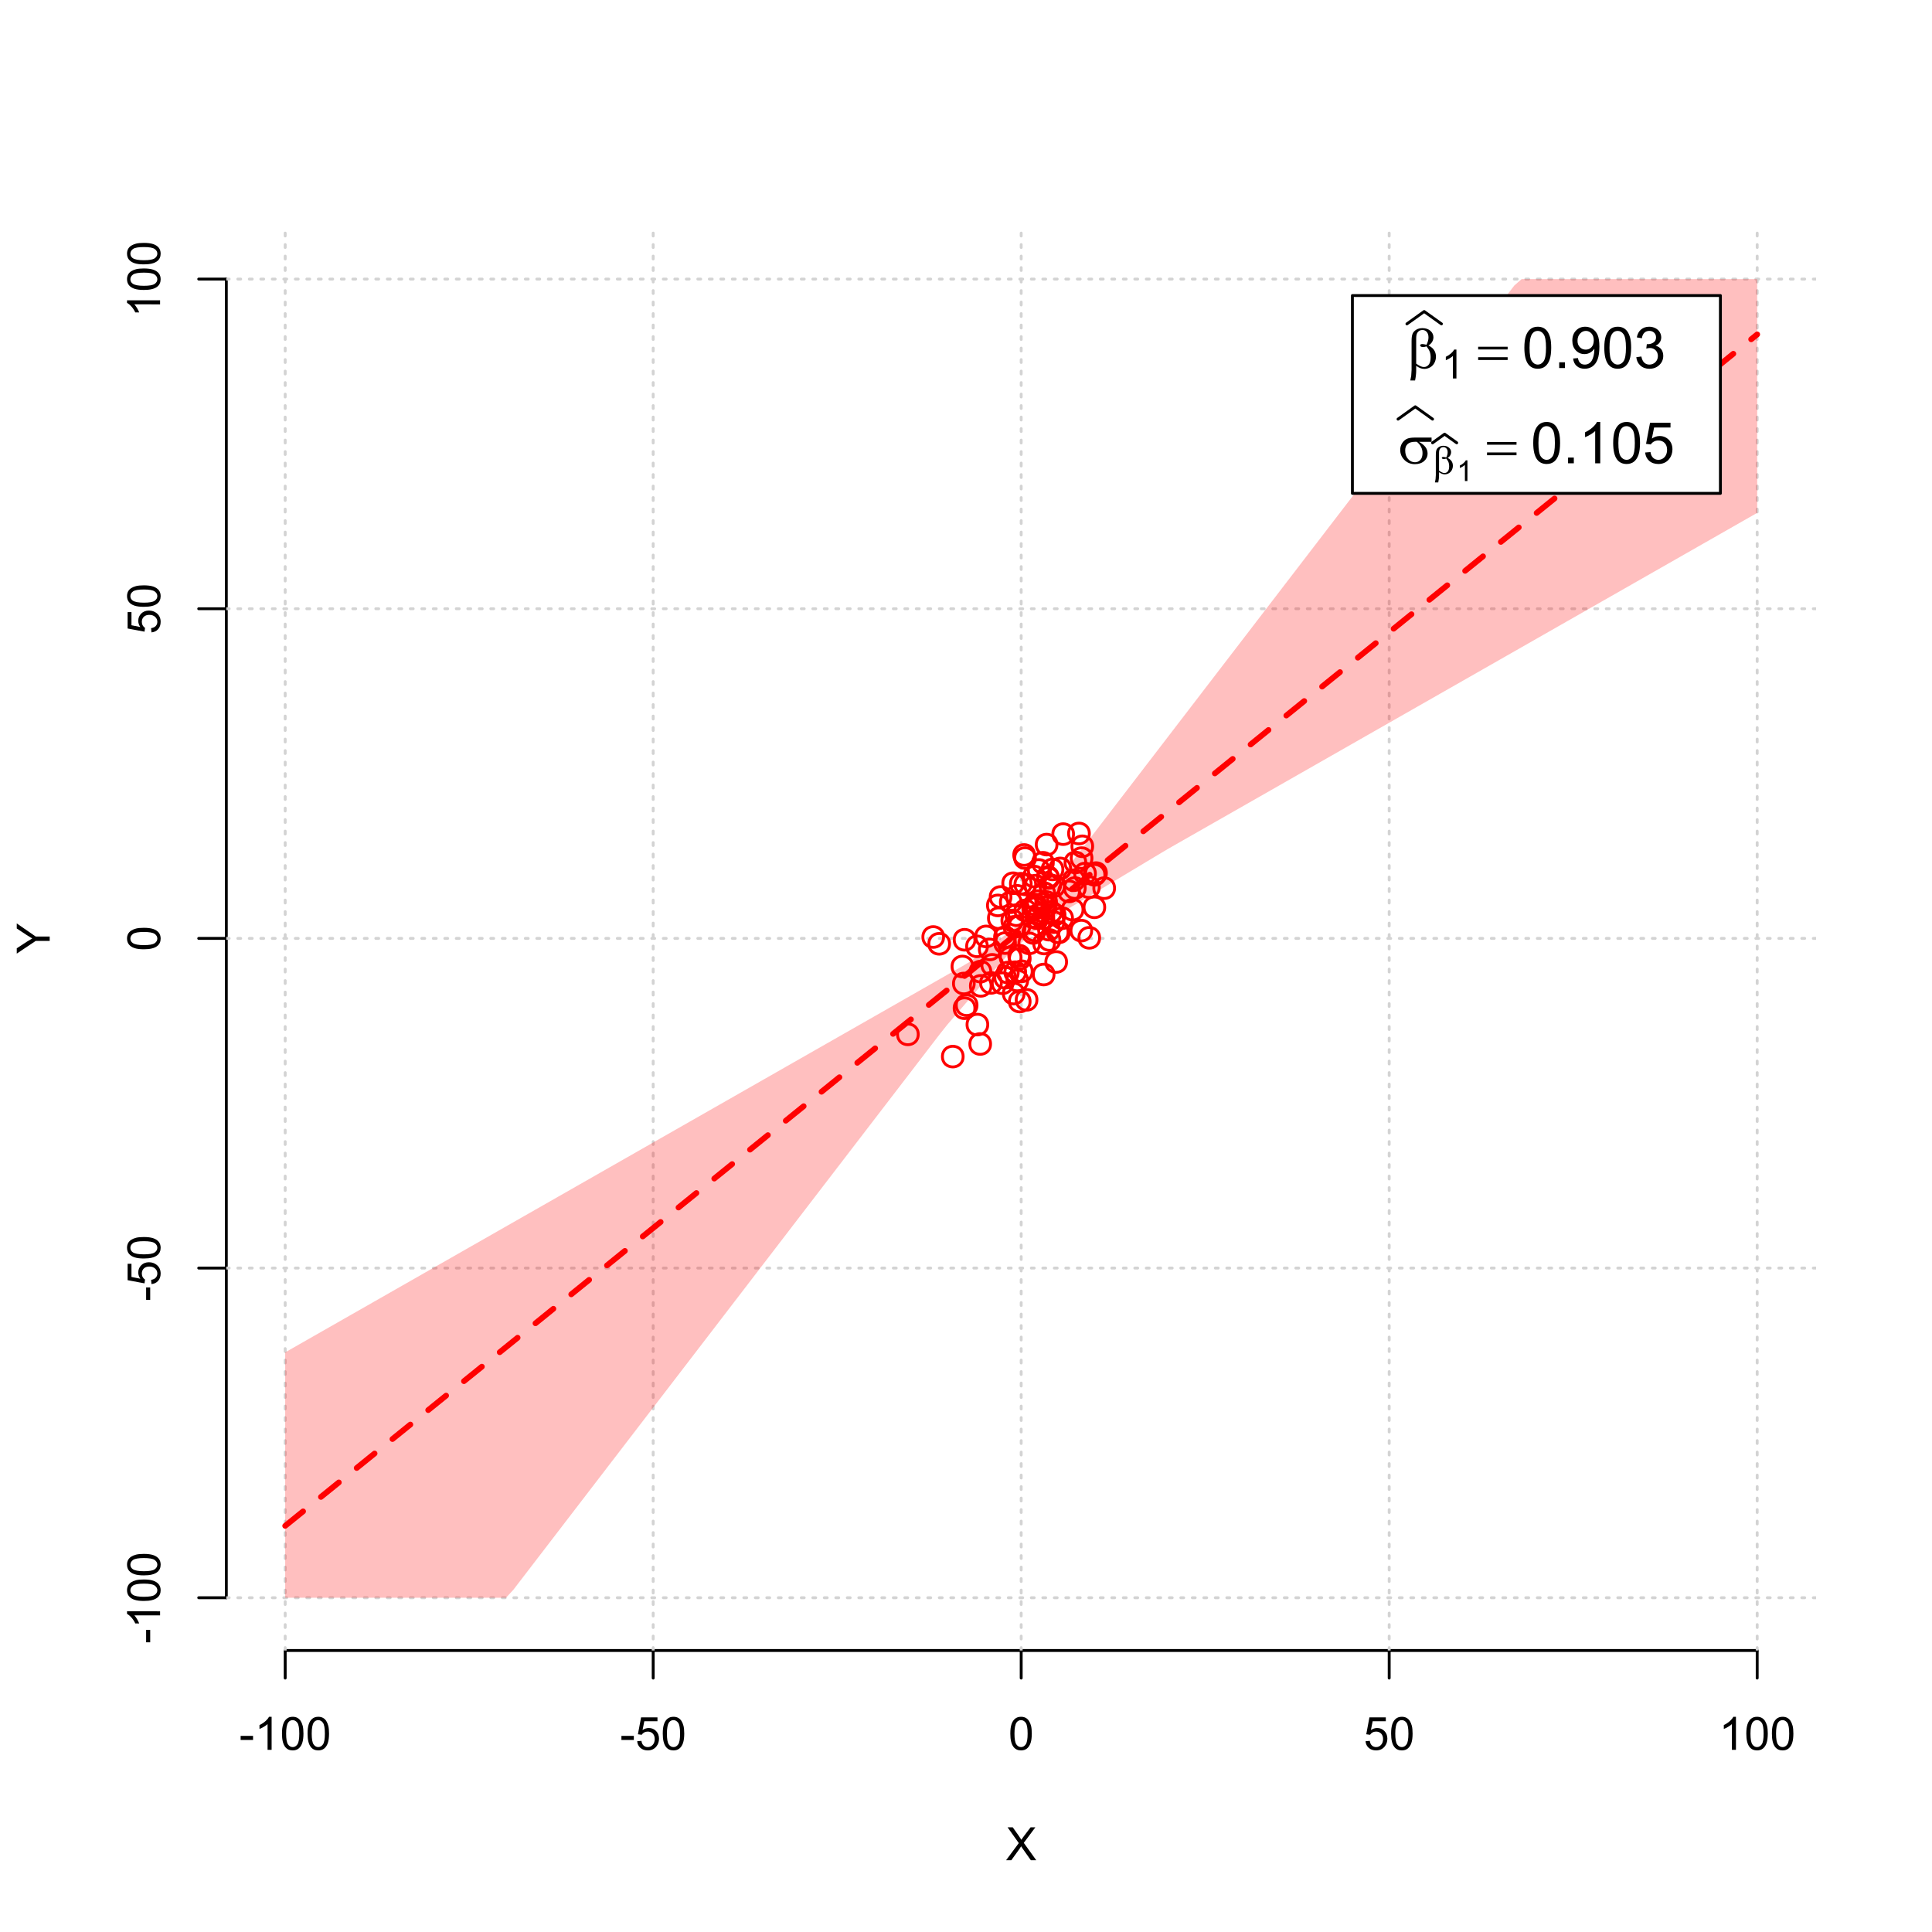 <?xml version="1.0" encoding="UTF-8"?>
<svg xmlns="http://www.w3.org/2000/svg" xmlns:xlink="http://www.w3.org/1999/xlink" width="504pt" height="504pt" viewBox="0 0 504 504" version="1.1">
<defs>
<g>
<symbol overflow="visible" id="glyph0-0">
<path style="stroke:none;" d="M 1.5 0 L 1.5 -7.5 L 7.5 -7.5 L 7.5 0 Z M 1.688 -0.188 L 7.312 -0.188 L 7.312 -7.312 L 1.688 -7.312 Z M 1.688 -0.188 "/>
</symbol>
<symbol overflow="visible" id="glyph0-1">
<path style="stroke:none;" d="M 0.055 0 L 3.375 -4.477 L 0.445 -8.59 L 1.797 -8.59 L 3.359 -6.387 C 3.68 -5.93 3.91 -5.578 4.047 -5.332 C 4.238 -5.645 4.465 -5.969 4.727 -6.312 L 6.457 -8.59 L 7.695 -8.59 L 4.676 -4.539 L 7.93 0 L 6.523 0 L 4.359 -3.062 C 4.238 -3.238 4.113 -3.43 3.984 -3.641 C 3.789 -3.324 3.652 -3.109 3.574 -2.992 L 1.418 0 Z M 0.055 0 "/>
</symbol>
<symbol overflow="visible" id="glyph0-2">
<path style="stroke:none;" d="M 0.383 -2.578 L 0.383 -3.641 L 3.621 -3.641 L 3.621 -2.578 Z M 0.383 -2.578 "/>
</symbol>
<symbol overflow="visible" id="glyph0-3">
<path style="stroke:none;" d="M 4.469 0 L 3.414 0 L 3.414 -6.719 C 3.16 -6.477 2.828 -6.234 2.414 -5.996 C 2 -5.75 1.629 -5.57 1.305 -5.449 L 1.305 -6.469 C 1.895 -6.742 2.41 -7.078 2.852 -7.477 C 3.293 -7.871 3.605 -8.254 3.789 -8.625 L 4.469 -8.625 Z M 4.469 0 "/>
</symbol>
<symbol overflow="visible" id="glyph0-4">
<path style="stroke:none;" d="M 0.5 -4.234 C 0.496 -5.246 0.602 -6.062 0.812 -6.688 C 1.02 -7.305 1.328 -7.785 1.742 -8.121 C 2.148 -8.457 2.668 -8.625 3.297 -8.625 C 3.758 -8.625 4.164 -8.531 4.512 -8.348 C 4.855 -8.16 5.141 -7.891 5.371 -7.543 C 5.594 -7.191 5.773 -6.766 5.906 -6.266 C 6.035 -5.762 6.098 -5.086 6.102 -4.234 C 6.098 -3.227 5.996 -2.414 5.789 -1.797 C 5.578 -1.176 5.266 -0.695 4.859 -0.359 C 4.445 -0.02 3.926 0.145 3.297 0.148 C 2.465 0.145 1.816 -0.148 1.348 -0.742 C 0.781 -1.457 0.496 -2.621 0.5 -4.234 Z M 1.582 -4.234 C 1.582 -2.824 1.746 -1.887 2.074 -1.418 C 2.402 -0.949 2.809 -0.715 3.297 -0.719 C 3.777 -0.715 4.184 -0.949 4.52 -1.422 C 4.848 -1.887 5.016 -2.824 5.016 -4.234 C 5.016 -5.648 4.848 -6.59 4.52 -7.055 C 4.184 -7.516 3.773 -7.746 3.289 -7.75 C 2.801 -7.746 2.414 -7.543 2.125 -7.137 C 1.762 -6.613 1.582 -5.645 1.582 -4.234 Z M 1.582 -4.234 "/>
</symbol>
<symbol overflow="visible" id="glyph0-5">
<path style="stroke:none;" d="M 0.5 -2.25 L 1.605 -2.344 C 1.684 -1.805 1.871 -1.398 2.176 -1.125 C 2.473 -0.852 2.836 -0.715 3.258 -0.719 C 3.766 -0.715 4.195 -0.906 4.547 -1.293 C 4.898 -1.672 5.074 -2.18 5.074 -2.82 C 5.074 -3.414 4.902 -3.891 4.566 -4.242 C 4.227 -4.59 3.785 -4.762 3.242 -4.766 C 2.898 -4.762 2.594 -4.684 2.32 -4.531 C 2.047 -4.375 1.832 -4.176 1.676 -3.93 L 0.688 -4.062 L 1.516 -8.473 L 5.789 -8.473 L 5.789 -7.465 L 2.359 -7.465 L 1.898 -5.156 C 2.414 -5.516 2.953 -5.695 3.523 -5.695 C 4.27 -5.695 4.902 -5.434 5.422 -4.914 C 5.934 -4.395 6.191 -3.727 6.195 -2.914 C 6.191 -2.133 5.965 -1.461 5.516 -0.898 C 4.961 -0.199 4.211 0.145 3.258 0.148 C 2.477 0.145 1.836 -0.07 1.344 -0.508 C 0.844 -0.941 0.562 -1.523 0.5 -2.25 Z M 0.5 -2.25 "/>
</symbol>
<symbol overflow="visible" id="glyph1-0">
<path style="stroke:none;" d="M 0 -1.5 L -7.5 -1.5 L -7.5 -7.5 L 0 -7.5 Z M -0.188 -1.688 L -0.188 -7.312 L -7.312 -7.312 L -7.312 -1.688 Z M -0.188 -1.688 "/>
</symbol>
<symbol overflow="visible" id="glyph1-1">
<path style="stroke:none;" d="M 0 -3.344 L -3.641 -3.348 L -8.59 -0.035 L -8.59 -1.418 L -6 -3.113 C -5.516 -3.422 -5.031 -3.715 -4.547 -3.984 C -4.992 -4.242 -5.496 -4.555 -6.062 -4.922 L -8.59 -6.586 L -8.59 -7.91 L -3.637 -4.484 L 0 -4.484 Z M 0 -3.344 "/>
</symbol>
<symbol overflow="visible" id="glyph1-2">
<path style="stroke:none;" d="M -2.578 -0.383 L -3.641 -0.383 L -3.641 -3.621 L -2.578 -3.621 Z M -2.578 -0.383 "/>
</symbol>
<symbol overflow="visible" id="glyph1-3">
<path style="stroke:none;" d="M 0 -4.469 L 0 -3.414 L -6.719 -3.418 C -6.477 -3.16 -6.234 -2.828 -5.996 -2.418 C -5.75 -2.004 -5.57 -1.633 -5.449 -1.309 L -6.469 -1.309 C -6.742 -1.895 -7.078 -2.41 -7.477 -2.852 C -7.871 -3.293 -8.254 -3.605 -8.625 -3.793 L -8.625 -4.473 Z M 0 -4.469 "/>
</symbol>
<symbol overflow="visible" id="glyph1-4">
<path style="stroke:none;" d="M -4.234 -0.5 C -5.246 -0.496 -6.062 -0.602 -6.688 -0.812 C -7.305 -1.02 -7.785 -1.328 -8.121 -1.742 C -8.457 -2.152 -8.625 -2.672 -8.625 -3.301 C -8.625 -3.758 -8.531 -4.164 -8.348 -4.512 C -8.16 -4.859 -7.891 -5.145 -7.543 -5.371 C -7.191 -5.594 -6.766 -5.773 -6.266 -5.906 C -5.762 -6.035 -5.086 -6.098 -4.234 -6.102 C -3.223 -6.098 -2.41 -5.996 -1.793 -5.789 C -1.176 -5.578 -0.695 -5.266 -0.359 -4.859 C -0.02 -4.445 0.145 -3.926 0.148 -3.297 C 0.145 -2.465 -0.148 -1.816 -0.742 -1.348 C -1.457 -0.781 -2.621 -0.496 -4.234 -0.5 Z M -4.234 -1.582 C -2.824 -1.582 -1.887 -1.746 -1.418 -2.074 C -0.949 -2.402 -0.715 -2.809 -0.719 -3.297 C -0.715 -3.777 -0.949 -4.184 -1.422 -4.52 C -1.887 -4.848 -2.824 -5.016 -4.234 -5.016 C -5.648 -5.016 -6.59 -4.848 -7.055 -4.52 C -7.516 -4.188 -7.746 -3.777 -7.75 -3.289 C -7.746 -2.801 -7.543 -2.414 -7.137 -2.129 C -6.613 -1.762 -5.645 -1.582 -4.234 -1.582 Z M -4.234 -1.582 "/>
</symbol>
<symbol overflow="visible" id="glyph1-5">
<path style="stroke:none;" d="M -2.25 -0.5 L -2.344 -1.605 C -1.805 -1.684 -1.398 -1.871 -1.125 -2.176 C -0.852 -2.473 -0.715 -2.836 -0.719 -3.258 C -0.715 -3.766 -0.906 -4.195 -1.293 -4.547 C -1.672 -4.898 -2.18 -5.074 -2.816 -5.074 C -3.414 -5.074 -3.891 -4.902 -4.242 -4.566 C -4.59 -4.227 -4.762 -3.785 -4.766 -3.242 C -4.762 -2.898 -4.684 -2.594 -4.531 -2.32 C -4.375 -2.047 -4.176 -1.832 -3.93 -1.676 L -4.062 -0.688 L -8.473 -1.52 L -8.473 -5.789 L -7.465 -5.789 L -7.465 -2.363 L -5.156 -1.898 C -5.516 -2.414 -5.695 -2.953 -5.695 -3.523 C -5.695 -4.27 -5.434 -4.902 -4.914 -5.422 C -4.395 -5.934 -3.727 -6.191 -2.91 -6.195 C -2.133 -6.191 -1.461 -5.965 -0.895 -5.516 C -0.199 -4.961 0.145 -4.211 0.148 -3.258 C 0.145 -2.477 -0.07 -1.836 -0.508 -1.344 C -0.941 -0.848 -1.523 -0.566 -2.25 -0.5 Z M -2.25 -0.5 "/>
</symbol>
<symbol overflow="visible" id="glyph2-0">
<path style="stroke:none;" d="M 0.754 0 L 0.754 -9.375 L 8.254 -9.375 L 8.254 0 Z M 0.988 -0.234 L 8.02 -0.234 L 8.02 -9.141 L 0.988 -9.141 Z M 0.988 -0.234 "/>
</symbol>
<symbol overflow="visible" id="glyph2-1">
<path style="stroke:none;" d="M 2.418 -0.57 L 2.418 0.668 C 2.414 1.457 2.316 2.312 2.125 3.238 L 0.887 3.238 C 1.016 2.629 1.094 2.215 1.121 2 C 1.18 1.312 1.211 0.812 1.215 0.5 L 1.215 -6.988 C 1.211 -7.859 1.297 -8.508 1.473 -8.93 C 1.645 -9.352 1.957 -9.703 2.41 -9.988 C 2.859 -10.27 3.402 -10.41 4.035 -10.414 C 4.906 -10.41 5.605 -10.176 6.129 -9.711 C 6.652 -9.238 6.914 -8.684 6.914 -8.043 C 6.914 -7.625 6.805 -7.23 6.594 -6.855 C 6.379 -6.48 6.051 -6.156 5.609 -5.891 C 6.914 -5.262 7.57 -4.289 7.574 -2.973 C 7.57 -2.383 7.434 -1.836 7.164 -1.332 C 6.887 -0.82 6.512 -0.434 6.035 -0.172 C 5.555 0.094 5.059 0.223 4.555 0.227 C 4.227 0.223 3.906 0.168 3.586 0.059 C 3.266 -0.051 2.875 -0.258 2.418 -0.57 Z M 2.418 -1.148 C 2.891 -0.816 3.305 -0.578 3.656 -0.434 C 3.918 -0.324 4.18 -0.27 4.445 -0.27 C 4.938 -0.27 5.352 -0.473 5.688 -0.879 C 6.02 -1.285 6.188 -1.93 6.188 -2.82 C 6.188 -3.375 6.105 -3.863 5.949 -4.281 C 5.785 -4.695 5.508 -5.152 5.113 -5.656 C 4.773 -5.539 4.484 -5.484 4.242 -5.484 C 3.945 -5.484 3.738 -5.527 3.621 -5.617 C 3.5 -5.703 3.438 -5.797 3.441 -5.902 C 3.438 -5.992 3.484 -6.078 3.578 -6.152 C 3.668 -6.223 3.816 -6.258 4.027 -6.262 C 4.262 -6.258 4.625 -6.195 5.113 -6.07 C 5.453 -6.75 5.625 -7.391 5.625 -8 C 5.625 -8.609 5.473 -9.086 5.172 -9.426 C 4.867 -9.758 4.492 -9.926 4.043 -9.93 C 3.477 -9.926 3.035 -9.688 2.727 -9.215 C 2.516 -8.895 2.414 -8.383 2.418 -7.684 Z M 2.418 -1.148 "/>
</symbol>
<symbol overflow="visible" id="glyph2-2">
<path style="stroke:none;" d="M 0.27 -5.559 L 7.961 -5.559 L 7.961 -4.848 L 0.27 -4.848 Z M 0.27 -2.828 L 7.961 -2.828 L 7.961 -2.102 L 0.27 -2.102 Z M 0.27 -2.828 "/>
</symbol>
<symbol overflow="visible" id="glyph2-3">
<path style="stroke:none;" d="M 8.746 -5.602 L 5.465 -5.602 C 6.199 -5.191 6.758 -4.734 7.141 -4.238 C 7.52 -3.738 7.711 -3.164 7.711 -2.512 C 7.711 -1.758 7.406 -1.113 6.801 -0.578 C 6.195 -0.043 5.387 0.223 4.371 0.227 C 3.301 0.223 2.398 -0.137 1.668 -0.863 C 0.934 -1.59 0.566 -2.469 0.57 -3.5 C 0.566 -4.117 0.723 -4.68 1.031 -5.184 C 1.336 -5.688 1.723 -6.066 2.199 -6.324 C 2.668 -6.578 3.391 -6.707 4.367 -6.711 L 8.746 -6.711 Z M 4.914 -5.602 C 4.707 -5.605 4.551 -5.605 4.445 -5.609 C 3.566 -5.605 2.918 -5.41 2.5 -5.023 C 2.074 -4.629 1.863 -4.078 1.867 -3.367 C 1.863 -2.434 2.113 -1.684 2.621 -1.117 C 3.121 -0.551 3.719 -0.27 4.41 -0.27 C 4.984 -0.27 5.457 -0.473 5.828 -0.887 C 6.199 -1.297 6.387 -1.895 6.387 -2.672 C 6.387 -3.797 5.895 -4.773 4.914 -5.602 Z M 4.914 -5.602 "/>
</symbol>
<symbol overflow="visible" id="glyph3-0">
<path style="stroke:none;" d="M 1.312 0 L 1.312 -6.562 L 6.562 -6.562 L 6.562 0 Z M 1.477 -0.164 L 6.398 -0.164 L 6.398 -6.398 L 1.477 -6.398 Z M 1.477 -0.164 "/>
</symbol>
<symbol overflow="visible" id="glyph3-1">
<path style="stroke:none;" d="M 3.91 0 L 2.988 0 L 2.988 -5.879 C 2.766 -5.664 2.473 -5.453 2.113 -5.242 C 1.75 -5.027 1.426 -4.871 1.145 -4.77 L 1.145 -5.66 C 1.656 -5.902 2.109 -6.195 2.496 -6.539 C 2.883 -6.883 3.156 -7.219 3.316 -7.547 L 3.91 -7.547 Z M 3.91 0 "/>
</symbol>
<symbol overflow="visible" id="glyph4-0">
<path style="stroke:none;" d="M 1.875 0 L 1.875 -9.375 L 9.375 -9.375 L 9.375 0 Z M 2.109 -0.234 L 9.141 -0.234 L 9.141 -9.141 L 2.109 -9.141 Z M 2.109 -0.234 "/>
</symbol>
<symbol overflow="visible" id="glyph4-1">
<path style="stroke:none;" d="M 0.621 -5.297 C 0.621 -6.562 0.75 -7.582 1.012 -8.359 C 1.273 -9.133 1.664 -9.73 2.18 -10.152 C 2.695 -10.57 3.344 -10.781 4.125 -10.781 C 4.699 -10.781 5.203 -10.664 5.641 -10.434 C 6.074 -10.199 6.434 -9.863 6.715 -9.43 C 6.996 -8.988 7.219 -8.457 7.383 -7.832 C 7.543 -7.203 7.621 -6.359 7.625 -5.297 C 7.621 -4.035 7.492 -3.016 7.234 -2.246 C 6.973 -1.469 6.586 -0.871 6.074 -0.449 C 5.559 -0.027 4.91 0.18 4.125 0.184 C 3.086 0.18 2.27 -0.188 1.684 -0.93 C 0.973 -1.82 0.621 -3.277 0.621 -5.297 Z M 1.977 -5.297 C 1.973 -3.531 2.18 -2.355 2.594 -1.777 C 3.004 -1.191 3.516 -0.902 4.125 -0.902 C 4.727 -0.902 5.234 -1.195 5.648 -1.781 C 6.062 -2.367 6.27 -3.539 6.27 -5.297 C 6.27 -7.062 6.062 -8.234 5.648 -8.816 C 5.234 -9.398 4.719 -9.691 4.109 -9.691 C 3.5 -9.691 3.02 -9.434 2.66 -8.922 C 2.203 -8.262 1.973 -7.055 1.977 -5.297 Z M 1.977 -5.297 "/>
</symbol>
<symbol overflow="visible" id="glyph4-2">
<path style="stroke:none;" d="M 1.363 0 L 1.363 -1.5 L 2.863 -1.5 L 2.863 0 Z M 1.363 0 "/>
</symbol>
<symbol overflow="visible" id="glyph4-3">
<path style="stroke:none;" d="M 0.82 -2.484 L 2.086 -2.602 C 2.195 -2.004 2.398 -1.57 2.703 -1.305 C 3 -1.035 3.391 -0.902 3.867 -0.902 C 4.273 -0.902 4.629 -0.992 4.934 -1.18 C 5.238 -1.359 5.488 -1.609 5.684 -1.922 C 5.879 -2.23 6.039 -2.648 6.172 -3.176 C 6.301 -3.703 6.367 -4.238 6.371 -4.789 C 6.367 -4.844 6.367 -4.934 6.363 -5.055 C 6.098 -4.629 5.738 -4.289 5.285 -4.031 C 4.828 -3.77 4.332 -3.637 3.801 -3.641 C 2.91 -3.637 2.156 -3.961 1.543 -4.605 C 0.926 -5.25 0.621 -6.098 0.621 -7.156 C 0.621 -8.242 0.941 -9.121 1.582 -9.785 C 2.223 -10.449 3.027 -10.781 4 -10.781 C 4.695 -10.781 5.332 -10.59 5.914 -10.215 C 6.488 -9.836 6.93 -9.301 7.23 -8.609 C 7.531 -7.91 7.68 -6.906 7.684 -5.59 C 7.68 -4.215 7.531 -3.121 7.234 -2.309 C 6.934 -1.496 6.492 -0.875 5.906 -0.453 C 5.316 -0.027 4.625 0.18 3.836 0.184 C 2.996 0.18 2.309 -0.051 1.777 -0.516 C 1.242 -0.98 0.926 -1.637 0.82 -2.484 Z M 6.219 -7.223 C 6.215 -7.977 6.016 -8.578 5.613 -9.023 C 5.207 -9.469 4.723 -9.691 4.16 -9.691 C 3.574 -9.691 3.062 -9.449 2.629 -8.973 C 2.191 -8.488 1.973 -7.871 1.977 -7.113 C 1.973 -6.426 2.18 -5.867 2.594 -5.445 C 3.004 -5.016 3.516 -4.805 4.125 -4.805 C 4.734 -4.805 5.234 -5.016 5.629 -5.445 C 6.02 -5.867 6.215 -6.461 6.219 -7.223 Z M 6.219 -7.223 "/>
</symbol>
<symbol overflow="visible" id="glyph4-4">
<path style="stroke:none;" d="M 0.629 -2.836 L 1.949 -3.012 C 2.098 -2.262 2.355 -1.723 2.719 -1.395 C 3.082 -1.066 3.523 -0.902 4.051 -0.902 C 4.668 -0.902 5.191 -1.117 5.621 -1.547 C 6.043 -1.977 6.258 -2.508 6.262 -3.141 C 6.258 -3.746 6.059 -4.246 5.668 -4.641 C 5.27 -5.031 4.77 -5.227 4.16 -5.23 C 3.91 -5.227 3.598 -5.176 3.23 -5.082 L 3.375 -6.242 C 3.461 -6.227 3.531 -6.223 3.59 -6.227 C 4.148 -6.223 4.652 -6.367 5.102 -6.664 C 5.551 -6.953 5.777 -7.406 5.777 -8.02 C 5.777 -8.5 5.613 -8.898 5.285 -9.219 C 4.957 -9.531 4.535 -9.691 4.02 -9.695 C 3.504 -9.691 3.074 -9.531 2.738 -9.211 C 2.395 -8.891 2.176 -8.406 2.078 -7.766 L 0.762 -8 C 0.922 -8.879 1.285 -9.562 1.859 -10.051 C 2.43 -10.535 3.141 -10.781 3.992 -10.781 C 4.574 -10.781 5.113 -10.652 5.609 -10.402 C 6.102 -10.148 6.48 -9.809 6.742 -9.375 C 7 -8.938 7.129 -8.477 7.133 -7.992 C 7.129 -7.527 7.004 -7.102 6.758 -6.723 C 6.508 -6.34 6.141 -6.039 5.656 -5.816 C 6.285 -5.664 6.777 -5.359 7.133 -4.902 C 7.48 -4.438 7.656 -3.859 7.66 -3.172 C 7.656 -2.23 7.316 -1.438 6.633 -0.785 C 5.949 -0.137 5.086 0.188 4.043 0.191 C 3.098 0.188 2.312 -0.09 1.695 -0.648 C 1.07 -1.207 0.715 -1.938 0.629 -2.836 Z M 0.629 -2.836 "/>
</symbol>
<symbol overflow="visible" id="glyph4-5">
<path style="stroke:none;" d="M 5.59 0 L 4.27 0 L 4.27 -8.402 C 3.949 -8.098 3.531 -7.793 3.02 -7.492 C 2.504 -7.188 2.043 -6.961 1.633 -6.812 L 1.633 -8.086 C 2.367 -8.43 3.012 -8.848 3.566 -9.344 C 4.117 -9.836 4.508 -10.316 4.738 -10.781 L 5.59 -10.781 Z M 5.59 0 "/>
</symbol>
<symbol overflow="visible" id="glyph4-6">
<path style="stroke:none;" d="M 0.621 -2.812 L 2.008 -2.93 C 2.105 -2.254 2.344 -1.746 2.719 -1.41 C 3.094 -1.07 3.543 -0.902 4.07 -0.902 C 4.703 -0.902 5.242 -1.141 5.684 -1.617 C 6.121 -2.094 6.34 -2.727 6.344 -3.523 C 6.34 -4.273 6.129 -4.867 5.707 -5.301 C 5.285 -5.734 4.73 -5.953 4.051 -5.953 C 3.621 -5.953 3.238 -5.855 2.898 -5.664 C 2.555 -5.469 2.285 -5.219 2.094 -4.914 L 0.855 -5.074 L 1.898 -10.59 L 7.234 -10.59 L 7.234 -9.332 L 2.953 -9.332 L 2.375 -6.445 C 3.016 -6.891 3.691 -7.113 4.402 -7.117 C 5.336 -7.113 6.129 -6.789 6.773 -6.145 C 7.418 -5.492 7.738 -4.656 7.742 -3.641 C 7.738 -2.664 7.457 -1.824 6.891 -1.121 C 6.203 -0.25 5.262 0.18 4.07 0.184 C 3.094 0.18 2.297 -0.09 1.68 -0.637 C 1.059 -1.18 0.707 -1.906 0.621 -2.812 Z M 0.621 -2.812 "/>
</symbol>
<symbol overflow="visible" id="glyph5-0">
<path style="stroke:none;" d="M 0.527 0 L 0.527 -6.562 L 5.777 -6.562 L 5.777 0 Z M 0.691 -0.164 L 5.613 -0.164 L 5.613 -6.398 L 0.691 -6.398 Z M 0.691 -0.164 "/>
</symbol>
<symbol overflow="visible" id="glyph5-1">
<path style="stroke:none;" d="M 1.691 -0.398 L 1.691 0.465 C 1.688 1.016 1.621 1.617 1.488 2.266 L 0.621 2.266 C 0.711 1.84 0.766 1.551 0.785 1.398 C 0.828 0.918 0.848 0.566 0.852 0.348 L 0.852 -4.891 C 0.848 -5.5 0.91 -5.953 1.031 -6.25 C 1.152 -6.543 1.371 -6.789 1.688 -6.992 C 2.004 -7.188 2.383 -7.289 2.824 -7.289 C 3.434 -7.289 3.922 -7.125 4.289 -6.797 C 4.656 -6.469 4.84 -6.078 4.84 -5.629 C 4.84 -5.336 4.766 -5.059 4.617 -4.801 C 4.469 -4.535 4.238 -4.309 3.926 -4.121 C 4.84 -3.68 5.297 -3 5.301 -2.082 C 5.297 -1.668 5.199 -1.285 5.012 -0.93 C 4.816 -0.574 4.555 -0.305 4.223 -0.117 C 3.887 0.066 3.543 0.156 3.188 0.16 C 2.957 0.156 2.73 0.117 2.508 0.039 C 2.281 -0.039 2.008 -0.184 1.691 -0.398 Z M 1.691 -0.805 C 2.02 -0.57 2.309 -0.402 2.559 -0.301 C 2.742 -0.223 2.926 -0.188 3.113 -0.191 C 3.453 -0.188 3.742 -0.328 3.98 -0.617 C 4.211 -0.898 4.328 -1.352 4.332 -1.973 C 4.328 -2.359 4.273 -2.699 4.164 -2.996 C 4.051 -3.285 3.855 -3.605 3.578 -3.957 C 3.34 -3.875 3.137 -3.836 2.969 -3.84 C 2.762 -3.836 2.617 -3.867 2.535 -3.93 C 2.449 -3.988 2.406 -4.055 2.41 -4.133 C 2.406 -4.195 2.441 -4.254 2.508 -4.305 C 2.57 -4.355 2.672 -4.383 2.82 -4.383 C 2.984 -4.383 3.238 -4.336 3.578 -4.25 C 3.816 -4.719 3.938 -5.168 3.938 -5.598 C 3.938 -6.027 3.828 -6.363 3.617 -6.598 C 3.402 -6.832 3.141 -6.949 2.828 -6.953 C 2.43 -6.949 2.121 -6.781 1.906 -6.449 C 1.758 -6.227 1.688 -5.871 1.691 -5.379 Z M 1.691 -0.805 "/>
</symbol>
<symbol overflow="visible" id="glyph6-0">
<path style="stroke:none;" d="M 0.938 0 L 0.938 -4.688 L 4.688 -4.688 L 4.688 0 Z M 1.055 -0.117 L 4.57 -0.117 L 4.57 -4.57 L 1.055 -4.57 Z M 1.055 -0.117 "/>
</symbol>
<symbol overflow="visible" id="glyph6-1">
<path style="stroke:none;" d="M 2.793 0 L 2.137 0 L 2.137 -4.199 C 1.977 -4.047 1.77 -3.895 1.512 -3.746 C 1.254 -3.59 1.02 -3.477 0.816 -3.406 L 0.816 -4.043 C 1.184 -4.215 1.508 -4.422 1.781 -4.672 C 2.055 -4.914 2.25 -5.156 2.371 -5.391 L 2.793 -5.391 Z M 2.793 0 "/>
</symbol>
</g>
<clipPath id="clip1">
  <path d="M 74 59.039 L 75 59.039 L 75 430.559 L 74 430.559 Z M 74 59.039 "/>
</clipPath>
<clipPath id="clip2">
  <path d="M 170 59.039 L 171 59.039 L 171 430.559 L 170 430.559 Z M 170 59.039 "/>
</clipPath>
<clipPath id="clip3">
  <path d="M 266 59.039 L 267 59.039 L 267 430.559 L 266 430.559 Z M 266 59.039 "/>
</clipPath>
<clipPath id="clip4">
  <path d="M 362 59.039 L 363 59.039 L 363 430.559 L 362 430.559 Z M 362 59.039 "/>
</clipPath>
<clipPath id="clip5">
  <path d="M 458 59.039 L 459 59.039 L 459 430.559 L 458 430.559 Z M 458 59.039 "/>
</clipPath>
<clipPath id="clip6">
  <path d="M 59.039 416 L 473.758 416 L 473.758 418 L 59.039 418 Z M 59.039 416 "/>
</clipPath>
<clipPath id="clip7">
  <path d="M 59.039 330 L 473.758 330 L 473.758 332 L 59.039 332 Z M 59.039 330 "/>
</clipPath>
<clipPath id="clip8">
  <path d="M 59.039 244 L 473.758 244 L 473.758 246 L 59.039 246 Z M 59.039 244 "/>
</clipPath>
<clipPath id="clip9">
  <path d="M 59.039 158 L 473.758 158 L 473.758 160 L 59.039 160 Z M 59.039 158 "/>
</clipPath>
<clipPath id="clip10">
  <path d="M 59.039 72 L 473.758 72 L 473.758 74 L 59.039 74 Z M 59.039 72 "/>
</clipPath>
</defs>
<g id="surface1141">
<rect x="0" y="0" width="504" height="504" style="fill:rgb(100%,100%,100%);fill-opacity:1;stroke:none;"/>
<g style="fill:rgb(0%,0%,0%);fill-opacity:1;">
  <use xlink:href="#glyph0-1" x="262.398" y="485.281"/>
</g>
<g style="fill:rgb(0%,0%,0%);fill-opacity:1;">
  <use xlink:href="#glyph1-1" x="12.961" y="248.801"/>
</g>
<path style="fill:none;stroke-width:0.75;stroke-linecap:round;stroke-linejoin:round;stroke:rgb(0%,0%,0%);stroke-opacity:1;stroke-miterlimit:10;" d="M 74.398 430.559 L 458.398 430.559 "/>
<path style="fill:none;stroke-width:0.75;stroke-linecap:round;stroke-linejoin:round;stroke:rgb(0%,0%,0%);stroke-opacity:1;stroke-miterlimit:10;" d="M 74.398 430.559 L 74.398 437.762 "/>
<path style="fill:none;stroke-width:0.75;stroke-linecap:round;stroke-linejoin:round;stroke:rgb(0%,0%,0%);stroke-opacity:1;stroke-miterlimit:10;" d="M 170.398 430.559 L 170.398 437.762 "/>
<path style="fill:none;stroke-width:0.75;stroke-linecap:round;stroke-linejoin:round;stroke:rgb(0%,0%,0%);stroke-opacity:1;stroke-miterlimit:10;" d="M 266.398 430.559 L 266.398 437.762 "/>
<path style="fill:none;stroke-width:0.75;stroke-linecap:round;stroke-linejoin:round;stroke:rgb(0%,0%,0%);stroke-opacity:1;stroke-miterlimit:10;" d="M 362.398 430.559 L 362.398 437.762 "/>
<path style="fill:none;stroke-width:0.75;stroke-linecap:round;stroke-linejoin:round;stroke:rgb(0%,0%,0%);stroke-opacity:1;stroke-miterlimit:10;" d="M 458.398 430.559 L 458.398 437.762 "/>
<g style="fill:rgb(0%,0%,0%);fill-opacity:1;">
  <use xlink:href="#glyph0-2" x="62.391" y="456.48"/>
  <use xlink:href="#glyph0-3" x="66.387" y="456.48"/>
  <use xlink:href="#glyph0-4" x="73.061" y="456.48"/>
  <use xlink:href="#glyph0-4" x="79.734" y="456.48"/>
</g>
<g style="fill:rgb(0%,0%,0%);fill-opacity:1;">
  <use xlink:href="#glyph0-2" x="161.727" y="456.48"/>
  <use xlink:href="#glyph0-5" x="165.723" y="456.48"/>
  <use xlink:href="#glyph0-4" x="172.396" y="456.48"/>
</g>
<g style="fill:rgb(0%,0%,0%);fill-opacity:1;">
  <use xlink:href="#glyph0-4" x="263.062" y="456.48"/>
</g>
<g style="fill:rgb(0%,0%,0%);fill-opacity:1;">
  <use xlink:href="#glyph0-5" x="355.727" y="456.48"/>
  <use xlink:href="#glyph0-4" x="362.4" y="456.48"/>
</g>
<g style="fill:rgb(0%,0%,0%);fill-opacity:1;">
  <use xlink:href="#glyph0-3" x="448.387" y="456.48"/>
  <use xlink:href="#glyph0-4" x="455.061" y="456.48"/>
  <use xlink:href="#glyph0-4" x="461.734" y="456.48"/>
</g>
<path style="fill:none;stroke-width:0.75;stroke-linecap:round;stroke-linejoin:round;stroke:rgb(0%,0%,0%);stroke-opacity:1;stroke-miterlimit:10;" d="M 59.039 416.801 L 59.039 72.801 "/>
<path style="fill:none;stroke-width:0.75;stroke-linecap:round;stroke-linejoin:round;stroke:rgb(0%,0%,0%);stroke-opacity:1;stroke-miterlimit:10;" d="M 59.039 416.801 L 51.84 416.801 "/>
<path style="fill:none;stroke-width:0.75;stroke-linecap:round;stroke-linejoin:round;stroke:rgb(0%,0%,0%);stroke-opacity:1;stroke-miterlimit:10;" d="M 59.039 330.801 L 51.84 330.801 "/>
<path style="fill:none;stroke-width:0.75;stroke-linecap:round;stroke-linejoin:round;stroke:rgb(0%,0%,0%);stroke-opacity:1;stroke-miterlimit:10;" d="M 59.039 244.801 L 51.84 244.801 "/>
<path style="fill:none;stroke-width:0.75;stroke-linecap:round;stroke-linejoin:round;stroke:rgb(0%,0%,0%);stroke-opacity:1;stroke-miterlimit:10;" d="M 59.039 158.801 L 51.84 158.801 "/>
<path style="fill:none;stroke-width:0.75;stroke-linecap:round;stroke-linejoin:round;stroke:rgb(0%,0%,0%);stroke-opacity:1;stroke-miterlimit:10;" d="M 59.039 72.801 L 51.84 72.801 "/>
<g style="fill:rgb(0%,0%,0%);fill-opacity:1;">
  <use xlink:href="#glyph1-2" x="41.762" y="428.809"/>
  <use xlink:href="#glyph1-3" x="41.762" y="424.812"/>
  <use xlink:href="#glyph1-4" x="41.762" y="418.139"/>
  <use xlink:href="#glyph1-4" x="41.762" y="411.465"/>
</g>
<g style="fill:rgb(0%,0%,0%);fill-opacity:1;">
  <use xlink:href="#glyph1-2" x="41.762" y="339.473"/>
  <use xlink:href="#glyph1-5" x="41.762" y="335.477"/>
  <use xlink:href="#glyph1-4" x="41.762" y="328.803"/>
</g>
<g style="fill:rgb(0%,0%,0%);fill-opacity:1;">
  <use xlink:href="#glyph1-4" x="41.762" y="248.137"/>
</g>
<g style="fill:rgb(0%,0%,0%);fill-opacity:1;">
  <use xlink:href="#glyph1-5" x="41.762" y="165.473"/>
  <use xlink:href="#glyph1-4" x="41.762" y="158.799"/>
</g>
<g style="fill:rgb(0%,0%,0%);fill-opacity:1;">
  <use xlink:href="#glyph1-3" x="41.762" y="82.812"/>
  <use xlink:href="#glyph1-4" x="41.762" y="76.139"/>
  <use xlink:href="#glyph1-4" x="41.762" y="69.465"/>
</g>
<g clip-path="url(#clip1)" clip-rule="nonzero">
<path style="fill:none;stroke-width:0.75;stroke-linecap:round;stroke-linejoin:round;stroke:rgb(82.745%,82.745%,82.745%);stroke-opacity:1;stroke-dasharray:0.75,2.25;stroke-miterlimit:10;" d="M 74.398 430.559 L 74.398 59.039 "/>
</g>
<g clip-path="url(#clip2)" clip-rule="nonzero">
<path style="fill:none;stroke-width:0.75;stroke-linecap:round;stroke-linejoin:round;stroke:rgb(82.745%,82.745%,82.745%);stroke-opacity:1;stroke-dasharray:0.75,2.25;stroke-miterlimit:10;" d="M 170.398 430.559 L 170.398 59.039 "/>
</g>
<g clip-path="url(#clip3)" clip-rule="nonzero">
<path style="fill:none;stroke-width:0.75;stroke-linecap:round;stroke-linejoin:round;stroke:rgb(82.745%,82.745%,82.745%);stroke-opacity:1;stroke-dasharray:0.75,2.25;stroke-miterlimit:10;" d="M 266.398 430.559 L 266.398 59.039 "/>
</g>
<g clip-path="url(#clip4)" clip-rule="nonzero">
<path style="fill:none;stroke-width:0.75;stroke-linecap:round;stroke-linejoin:round;stroke:rgb(82.745%,82.745%,82.745%);stroke-opacity:1;stroke-dasharray:0.75,2.25;stroke-miterlimit:10;" d="M 362.398 430.559 L 362.398 59.039 "/>
</g>
<g clip-path="url(#clip5)" clip-rule="nonzero">
<path style="fill:none;stroke-width:0.75;stroke-linecap:round;stroke-linejoin:round;stroke:rgb(82.745%,82.745%,82.745%);stroke-opacity:1;stroke-dasharray:0.75,2.25;stroke-miterlimit:10;" d="M 458.398 430.559 L 458.398 59.039 "/>
</g>
<g clip-path="url(#clip6)" clip-rule="nonzero">
<path style="fill:none;stroke-width:0.75;stroke-linecap:round;stroke-linejoin:round;stroke:rgb(82.745%,82.745%,82.745%);stroke-opacity:1;stroke-dasharray:0.75,2.25;stroke-miterlimit:10;" d="M 59.039 416.801 L 473.762 416.801 "/>
</g>
<g clip-path="url(#clip7)" clip-rule="nonzero">
<path style="fill:none;stroke-width:0.75;stroke-linecap:round;stroke-linejoin:round;stroke:rgb(82.745%,82.745%,82.745%);stroke-opacity:1;stroke-dasharray:0.75,2.25;stroke-miterlimit:10;" d="M 59.039 330.801 L 473.762 330.801 "/>
</g>
<g clip-path="url(#clip8)" clip-rule="nonzero">
<path style="fill:none;stroke-width:0.75;stroke-linecap:round;stroke-linejoin:round;stroke:rgb(82.745%,82.745%,82.745%);stroke-opacity:1;stroke-dasharray:0.75,2.25;stroke-miterlimit:10;" d="M 59.039 244.801 L 473.762 244.801 "/>
</g>
<g clip-path="url(#clip9)" clip-rule="nonzero">
<path style="fill:none;stroke-width:0.75;stroke-linecap:round;stroke-linejoin:round;stroke:rgb(82.745%,82.745%,82.745%);stroke-opacity:1;stroke-dasharray:0.75,2.25;stroke-miterlimit:10;" d="M 59.039 158.801 L 473.762 158.801 "/>
</g>
<g clip-path="url(#clip10)" clip-rule="nonzero">
<path style="fill:none;stroke-width:0.75;stroke-linecap:round;stroke-linejoin:round;stroke:rgb(82.745%,82.745%,82.745%);stroke-opacity:1;stroke-dasharray:0.75,2.25;stroke-miterlimit:10;" d="M 59.039 72.801 L 473.762 72.801 "/>
</g>
<path style=" stroke:none;fill-rule:nonzero;fill:rgb(100%,0%,0%);fill-opacity:0.251;" d="M 74.398 416.801 L 74.398 352.789 L 76.32 351.695 L 78.238 350.598 L 80.16 349.504 L 82.078 348.41 L 84 347.312 L 85.922 346.219 L 87.84 345.125 L 89.762 344.027 L 91.68 342.934 L 93.602 341.84 L 95.52 340.746 L 97.441 339.648 L 99.359 338.555 L 101.281 337.461 L 103.199 336.363 L 105.121 335.27 L 107.039 334.176 L 108.961 333.078 L 110.879 331.984 L 112.801 330.891 L 114.719 329.793 L 116.641 328.699 L 118.559 327.605 L 120.48 326.508 L 122.398 325.414 L 124.32 324.32 L 126.238 323.223 L 128.16 322.129 L 130.078 321.035 L 132 319.938 L 133.922 318.844 L 135.84 317.75 L 137.762 316.656 L 139.68 315.559 L 141.602 314.465 L 143.52 313.371 L 145.441 312.273 L 147.359 311.18 L 149.281 310.086 L 151.199 308.988 L 153.121 307.895 L 155.039 306.801 L 156.961 305.703 L 158.879 304.609 L 160.801 303.516 L 162.719 302.418 L 164.641 301.324 L 166.559 300.23 L 168.48 299.133 L 170.398 298.039 L 172.32 296.945 L 174.238 295.852 L 176.16 294.754 L 178.078 293.66 L 180 292.566 L 181.922 291.469 L 183.84 290.375 L 185.762 289.281 L 187.68 288.184 L 189.602 287.09 L 191.52 285.996 L 193.441 284.898 L 195.359 283.805 L 197.281 282.711 L 199.199 281.613 L 201.121 280.52 L 203.039 279.426 L 204.961 278.328 L 206.879 277.234 L 208.801 276.141 L 210.719 275.047 L 212.641 273.949 L 214.559 272.855 L 216.48 271.762 L 218.398 270.664 L 220.32 269.57 L 222.238 268.477 L 224.16 267.379 L 226.078 266.285 L 228 265.191 L 229.922 264.094 L 231.84 263 L 233.762 261.906 L 235.68 260.809 L 237.602 259.715 L 239.52 258.621 L 241.441 257.523 L 243.359 256.43 L 245.281 255.336 L 247.199 254.242 L 249.121 253.145 L 251.039 252.051 L 252.961 250.918 L 254.879 249.465 L 256.801 248.008 L 258.719 246.555 L 260.641 245.098 L 262.559 243.645 L 264.48 242.113 L 266.398 240.344 L 268.32 238.57 L 270.238 236.52 L 272.16 234.422 L 274.078 232.094 L 276 229.59 L 277.922 227.09 L 279.84 224.59 L 281.762 222.086 L 283.68 219.586 L 285.602 217.082 L 287.52 214.582 L 289.441 212.078 L 291.359 209.578 L 293.281 207.074 L 295.199 204.574 L 297.121 202.07 L 299.039 199.57 L 300.961 197.07 L 302.879 194.566 L 304.801 192.066 L 306.719 189.562 L 308.641 187.062 L 310.559 184.559 L 312.48 182.059 L 314.398 179.555 L 316.32 177.055 L 318.238 174.551 L 320.16 172.051 L 322.078 169.551 L 324 167.047 L 325.922 164.547 L 327.84 162.043 L 329.762 159.543 L 331.68 157.039 L 333.602 154.539 L 335.52 152.035 L 337.441 149.535 L 339.359 147.035 L 341.281 144.531 L 343.199 142.031 L 345.121 139.527 L 347.039 137.027 L 348.961 134.523 L 350.879 132.023 L 352.801 129.52 L 354.719 127.02 L 356.641 124.516 L 358.559 122.016 L 360.48 119.516 L 362.398 117.012 L 364.32 114.512 L 366.238 112.008 L 368.16 109.508 L 370.078 107.004 L 372 104.504 L 373.922 102 L 375.84 99.5 L 377.762 96.996 L 379.68 94.496 L 381.602 91.996 L 383.52 89.492 L 385.441 86.992 L 387.359 84.488 L 389.281 81.988 L 391.199 79.484 L 393.121 76.984 L 395.039 74.48 L 396.961 72.801 L 458.398 72.801 L 458.398 133.793 L 456.48 134.887 L 454.559 135.98 L 452.641 137.078 L 450.719 138.172 L 448.801 139.266 L 446.879 140.363 L 444.961 141.457 L 443.039 142.551 L 441.121 143.648 L 439.199 144.742 L 437.281 145.836 L 435.359 146.934 L 433.441 148.027 L 431.52 149.121 L 429.602 150.215 L 427.68 151.312 L 425.762 152.406 L 423.84 153.5 L 421.922 154.598 L 418.078 156.785 L 416.16 157.883 L 414.238 158.977 L 412.32 160.07 L 410.398 161.168 L 408.48 162.262 L 406.559 163.355 L 404.641 164.453 L 402.719 165.547 L 400.801 166.641 L 398.879 167.738 L 396.961 168.832 L 395.039 169.926 L 393.121 171.02 L 391.199 172.117 L 389.281 173.211 L 387.359 174.305 L 385.441 175.402 L 383.52 176.496 L 381.602 177.59 L 379.68 178.688 L 377.762 179.781 L 375.84 180.875 L 373.922 181.973 L 370.078 184.16 L 368.16 185.258 L 366.238 186.352 L 364.32 187.445 L 362.398 188.543 L 360.48 189.637 L 358.559 190.73 L 356.641 191.824 L 354.719 192.922 L 352.801 194.016 L 350.879 195.109 L 348.961 196.207 L 347.039 197.301 L 345.121 198.395 L 343.199 199.492 L 341.281 200.586 L 339.359 201.68 L 337.441 202.777 L 335.52 203.871 L 333.602 204.965 L 331.68 206.062 L 329.762 207.156 L 327.84 208.25 L 325.922 209.348 L 322.078 211.535 L 320.16 212.633 L 318.238 213.727 L 316.32 214.82 L 314.398 215.914 L 312.48 217.012 L 310.559 218.105 L 308.641 219.199 L 306.719 220.297 L 304.801 221.391 L 302.879 222.527 L 300.961 223.68 L 299.039 224.832 L 297.121 225.984 L 295.199 227.137 L 293.281 228.289 L 291.359 229.441 L 289.441 230.598 L 287.52 231.75 L 285.602 232.902 L 283.68 234.055 L 281.762 235.207 L 279.84 236.359 L 277.922 237.512 L 274.078 239.816 L 272.16 240.969 L 270.238 242.496 L 268.32 244.246 L 266.398 246 L 264.48 247.75 L 262.559 249.504 L 260.641 251.609 L 258.719 253.84 L 256.801 256.07 L 254.879 258.297 L 252.961 260.527 L 251.039 262.758 L 249.121 264.988 L 247.199 267.219 L 245.281 269.621 L 243.359 272.121 L 241.441 274.625 L 239.52 277.125 L 237.602 279.629 L 235.68 282.129 L 233.762 284.629 L 231.84 287.133 L 229.922 289.633 L 228 292.137 L 226.078 294.637 L 224.16 297.141 L 222.238 299.641 L 220.32 302.145 L 218.398 304.645 L 216.48 307.148 L 214.559 309.648 L 212.641 312.148 L 210.719 314.652 L 208.801 317.152 L 206.879 319.656 L 204.961 322.156 L 203.039 324.66 L 201.121 327.16 L 199.199 329.664 L 197.281 332.164 L 195.359 334.668 L 193.441 337.168 L 191.52 339.668 L 189.602 342.172 L 187.68 344.672 L 185.762 347.176 L 183.84 349.676 L 181.922 352.18 L 180 354.68 L 178.078 357.184 L 176.16 359.684 L 174.238 362.188 L 172.32 364.688 L 170.398 367.188 L 168.48 369.691 L 166.559 372.191 L 164.641 374.695 L 162.719 377.195 L 160.801 379.699 L 158.879 382.199 L 156.961 384.703 L 155.039 387.203 L 153.121 389.703 L 151.199 392.207 L 149.281 394.707 L 147.359 397.211 L 145.441 399.711 L 143.52 402.215 L 141.602 404.715 L 139.68 407.219 L 137.762 409.719 L 135.84 412.223 L 133.922 414.723 L 132 416.801 Z M 74.398 416.801 "/>
<path style="fill:none;stroke-width:0.75;stroke-linecap:round;stroke-linejoin:round;stroke:rgb(100%,0%,0%);stroke-opacity:1;stroke-miterlimit:10;" d="M 279.777 239.535 C 279.777 243.133 274.379 243.133 274.379 239.535 C 274.379 235.934 279.777 235.934 279.777 239.535 "/>
<path style="fill:none;stroke-width:0.75;stroke-linecap:round;stroke-linejoin:round;stroke:rgb(100%,0%,0%);stroke-opacity:1;stroke-miterlimit:10;" d="M 280.051 217.598 C 280.051 221.199 274.652 221.199 274.652 217.598 C 274.652 213.996 280.051 213.996 280.051 217.598 "/>
<path style="fill:none;stroke-width:0.75;stroke-linecap:round;stroke-linejoin:round;stroke:rgb(100%,0%,0%);stroke-opacity:1;stroke-miterlimit:10;" d="M 263.723 234.004 C 263.723 237.605 258.32 237.605 258.32 234.004 C 258.32 230.402 263.723 230.402 263.723 234.004 "/>
<path style="fill:none;stroke-width:0.75;stroke-linecap:round;stroke-linejoin:round;stroke:rgb(100%,0%,0%);stroke-opacity:1;stroke-miterlimit:10;" d="M 271.191 246.094 C 271.191 249.695 265.793 249.695 265.793 246.094 C 265.793 242.496 271.191 242.496 271.191 246.094 "/>
<path style="fill:none;stroke-width:0.75;stroke-linecap:round;stroke-linejoin:round;stroke:rgb(100%,0%,0%);stroke-opacity:1;stroke-miterlimit:10;" d="M 267.551 253.617 C 267.551 257.215 262.152 257.215 262.152 253.617 C 262.152 250.016 267.551 250.016 267.551 253.617 "/>
<path style="fill:none;stroke-width:0.75;stroke-linecap:round;stroke-linejoin:round;stroke:rgb(100%,0%,0%);stroke-opacity:1;stroke-miterlimit:10;" d="M 269.859 223.039 C 269.859 226.641 264.461 226.641 264.461 223.039 C 264.461 219.438 269.859 219.438 269.859 223.039 "/>
<path style="fill:none;stroke-width:0.75;stroke-linecap:round;stroke-linejoin:round;stroke:rgb(100%,0%,0%);stroke-opacity:1;stroke-miterlimit:10;" d="M 264.898 246.02 C 264.898 249.621 259.5 249.621 259.5 246.02 C 259.5 242.422 264.898 242.422 264.898 246.02 "/>
<path style="fill:none;stroke-width:0.75;stroke-linecap:round;stroke-linejoin:round;stroke:rgb(100%,0%,0%);stroke-opacity:1;stroke-miterlimit:10;" d="M 267.348 241.777 C 267.348 245.375 261.949 245.375 261.949 241.777 C 261.949 238.176 267.348 238.176 267.348 241.777 "/>
<path style="fill:none;stroke-width:0.75;stroke-linecap:round;stroke-linejoin:round;stroke:rgb(100%,0%,0%);stroke-opacity:1;stroke-miterlimit:10;" d="M 277.816 238.629 C 277.816 242.23 272.418 242.23 272.418 238.629 C 272.418 235.031 277.816 235.031 277.816 238.629 "/>
<path style="fill:none;stroke-width:0.75;stroke-linecap:round;stroke-linejoin:round;stroke:rgb(100%,0%,0%);stroke-opacity:1;stroke-miterlimit:10;" d="M 247.707 246.211 C 247.707 249.809 242.309 249.809 242.309 246.211 C 242.309 242.609 247.707 242.609 247.707 246.211 "/>
<path style="fill:none;stroke-width:0.75;stroke-linecap:round;stroke-linejoin:round;stroke:rgb(100%,0%,0%);stroke-opacity:1;stroke-miterlimit:10;" d="M 277.27 226.809 C 277.27 230.41 271.871 230.41 271.871 226.809 C 271.871 223.211 277.27 223.211 277.27 226.809 "/>
<path style="fill:none;stroke-width:0.75;stroke-linecap:round;stroke-linejoin:round;stroke:rgb(100%,0%,0%);stroke-opacity:1;stroke-miterlimit:10;" d="M 290.75 231.691 C 290.75 235.289 285.348 235.289 285.348 231.691 C 285.348 228.09 290.75 228.09 290.75 231.691 "/>
<path style="fill:none;stroke-width:0.75;stroke-linecap:round;stroke-linejoin:round;stroke:rgb(100%,0%,0%);stroke-opacity:1;stroke-miterlimit:10;" d="M 276.863 237.93 C 276.863 241.531 271.461 241.531 271.461 237.93 C 271.461 234.332 276.863 234.332 276.863 237.93 "/>
<path style="fill:none;stroke-width:0.75;stroke-linecap:round;stroke-linejoin:round;stroke:rgb(100%,0%,0%);stroke-opacity:1;stroke-miterlimit:10;" d="M 264.242 256.488 C 264.242 260.09 258.844 260.09 258.844 256.488 C 258.844 252.887 264.242 252.887 264.242 256.488 "/>
<path style="fill:none;stroke-width:0.75;stroke-linecap:round;stroke-linejoin:round;stroke:rgb(100%,0%,0%);stroke-opacity:1;stroke-miterlimit:10;" d="M 254.316 263.012 C 254.316 266.613 248.918 266.613 248.918 263.012 C 248.918 259.41 254.316 259.41 254.316 263.012 "/>
<path style="fill:none;stroke-width:0.75;stroke-linecap:round;stroke-linejoin:round;stroke:rgb(100%,0%,0%);stroke-opacity:1;stroke-miterlimit:10;" d="M 273.672 226.941 C 273.672 230.543 268.273 230.543 268.273 226.941 C 268.273 223.344 273.672 223.344 273.672 226.941 "/>
<path style="fill:none;stroke-width:0.75;stroke-linecap:round;stroke-linejoin:round;stroke:rgb(100%,0%,0%);stroke-opacity:1;stroke-miterlimit:10;" d="M 270.109 223.844 C 270.109 227.445 264.711 227.445 264.711 223.844 C 264.711 220.242 270.109 220.242 270.109 223.844 "/>
<path style="fill:none;stroke-width:0.75;stroke-linecap:round;stroke-linejoin:round;stroke:rgb(100%,0%,0%);stroke-opacity:1;stroke-miterlimit:10;" d="M 274.965 254.223 C 274.965 257.824 269.562 257.824 269.562 254.223 C 269.562 250.625 274.965 250.625 274.965 254.223 "/>
<path style="fill:none;stroke-width:0.75;stroke-linecap:round;stroke-linejoin:round;stroke:rgb(100%,0%,0%);stroke-opacity:1;stroke-miterlimit:10;" d="M 281.586 232.547 C 281.586 236.148 276.188 236.148 276.188 232.547 C 276.188 228.945 281.586 228.945 281.586 232.547 "/>
<path style="fill:none;stroke-width:0.75;stroke-linecap:round;stroke-linejoin:round;stroke:rgb(100%,0%,0%);stroke-opacity:1;stroke-miterlimit:10;" d="M 279.281 226.547 C 279.281 230.145 273.879 230.145 273.879 226.547 C 273.879 222.945 279.281 222.945 279.281 226.547 "/>
<path style="fill:none;stroke-width:0.75;stroke-linecap:round;stroke-linejoin:round;stroke:rgb(100%,0%,0%);stroke-opacity:1;stroke-miterlimit:10;" d="M 246.156 244.434 C 246.156 248.035 240.754 248.035 240.754 244.434 C 240.754 240.836 246.156 240.836 246.156 244.434 "/>
<path style="fill:none;stroke-width:0.75;stroke-linecap:round;stroke-linejoin:round;stroke:rgb(100%,0%,0%);stroke-opacity:1;stroke-miterlimit:10;" d="M 272.812 235.973 C 272.812 239.574 267.414 239.574 267.414 235.973 C 267.414 232.375 272.812 232.375 272.812 235.973 "/>
<path style="fill:none;stroke-width:0.75;stroke-linecap:round;stroke-linejoin:round;stroke:rgb(100%,0%,0%);stroke-opacity:1;stroke-miterlimit:10;" d="M 266.352 249.758 C 266.352 253.359 260.949 253.359 260.949 249.758 C 260.949 246.16 266.352 246.16 266.352 249.758 "/>
<path style="fill:none;stroke-width:0.75;stroke-linecap:round;stroke-linejoin:round;stroke:rgb(100%,0%,0%);stroke-opacity:1;stroke-miterlimit:10;" d="M 268.73 250.07 C 268.73 253.672 263.332 253.672 263.332 250.07 C 263.332 246.469 268.73 246.469 268.73 250.07 "/>
<path style="fill:none;stroke-width:0.75;stroke-linecap:round;stroke-linejoin:round;stroke:rgb(100%,0%,0%);stroke-opacity:1;stroke-miterlimit:10;" d="M 275.496 236.594 C 275.496 240.195 270.098 240.195 270.098 236.594 C 270.098 232.996 275.496 232.996 275.496 236.594 "/>
<path style="fill:none;stroke-width:0.75;stroke-linecap:round;stroke-linejoin:round;stroke:rgb(100%,0%,0%);stroke-opacity:1;stroke-miterlimit:10;" d="M 278.23 250.945 C 278.23 254.547 272.828 254.547 272.828 250.945 C 272.828 247.344 278.23 247.344 278.23 250.945 "/>
<path style="fill:none;stroke-width:0.75;stroke-linecap:round;stroke-linejoin:round;stroke:rgb(100%,0%,0%);stroke-opacity:1;stroke-miterlimit:10;" d="M 273.77 238.598 C 273.77 242.195 268.367 242.195 268.367 238.598 C 268.367 234.996 273.77 234.996 273.77 238.598 "/>
<path style="fill:none;stroke-width:0.75;stroke-linecap:round;stroke-linejoin:round;stroke:rgb(100%,0%,0%);stroke-opacity:1;stroke-miterlimit:10;" d="M 276.145 229.07 C 276.145 232.672 270.746 232.672 270.746 229.07 C 270.746 225.473 276.145 225.473 276.145 229.07 "/>
<path style="fill:none;stroke-width:0.75;stroke-linecap:round;stroke-linejoin:round;stroke:rgb(100%,0%,0%);stroke-opacity:1;stroke-miterlimit:10;" d="M 267.148 259.195 C 267.148 262.793 261.75 262.793 261.75 259.195 C 261.75 255.594 267.148 255.594 267.148 259.195 "/>
<path style="fill:none;stroke-width:0.75;stroke-linecap:round;stroke-linejoin:round;stroke:rgb(100%,0%,0%);stroke-opacity:1;stroke-miterlimit:10;" d="M 268.637 241.613 C 268.637 245.215 263.234 245.215 263.234 241.613 C 263.234 238.016 268.637 238.016 268.637 241.613 "/>
<path style="fill:none;stroke-width:0.75;stroke-linecap:round;stroke-linejoin:round;stroke:rgb(100%,0%,0%);stroke-opacity:1;stroke-miterlimit:10;" d="M 276.484 245.219 C 276.484 248.82 271.086 248.82 271.086 245.219 C 271.086 241.621 276.484 241.621 276.484 245.219 "/>
<path style="fill:none;stroke-width:0.75;stroke-linecap:round;stroke-linejoin:round;stroke:rgb(100%,0%,0%);stroke-opacity:1;stroke-miterlimit:10;" d="M 266.375 235.367 C 266.375 238.969 260.977 238.969 260.977 235.367 C 260.977 231.77 266.375 231.77 266.375 235.367 "/>
<path style="fill:none;stroke-width:0.75;stroke-linecap:round;stroke-linejoin:round;stroke:rgb(100%,0%,0%);stroke-opacity:1;stroke-miterlimit:10;" d="M 282.812 229.629 C 282.812 233.227 277.41 233.227 277.41 229.629 C 277.41 226.027 282.812 226.027 282.812 229.629 "/>
<path style="fill:none;stroke-width:0.75;stroke-linecap:round;stroke-linejoin:round;stroke:rgb(100%,0%,0%);stroke-opacity:1;stroke-miterlimit:10;" d="M 288.621 227.766 C 288.621 231.363 283.223 231.363 283.223 227.766 C 283.223 224.164 288.621 224.164 288.621 227.766 "/>
<path style="fill:none;stroke-width:0.75;stroke-linecap:round;stroke-linejoin:round;stroke:rgb(100%,0%,0%);stroke-opacity:1;stroke-miterlimit:10;" d="M 275.73 220.328 C 275.73 223.93 270.328 223.93 270.328 220.328 C 270.328 216.727 275.73 216.727 275.73 220.328 "/>
<path style="fill:none;stroke-width:0.75;stroke-linecap:round;stroke-linejoin:round;stroke:rgb(100%,0%,0%);stroke-opacity:1;stroke-miterlimit:10;" d="M 284.785 242.77 C 284.785 246.371 279.383 246.371 279.383 242.77 C 279.383 239.172 284.785 239.172 284.785 242.77 "/>
<path style="fill:none;stroke-width:0.75;stroke-linecap:round;stroke-linejoin:round;stroke:rgb(100%,0%,0%);stroke-opacity:1;stroke-miterlimit:10;" d="M 266.773 240.121 C 266.773 243.723 261.371 243.723 261.371 240.121 C 261.371 236.52 266.773 236.52 266.773 240.121 "/>
<path style="fill:none;stroke-width:0.75;stroke-linecap:round;stroke-linejoin:round;stroke:rgb(100%,0%,0%);stroke-opacity:1;stroke-miterlimit:10;" d="M 269 230.535 C 269 234.133 263.598 234.133 263.598 230.535 C 263.598 226.934 269 226.934 269 230.535 "/>
<path style="fill:none;stroke-width:0.75;stroke-linecap:round;stroke-linejoin:round;stroke:rgb(100%,0%,0%);stroke-opacity:1;stroke-miterlimit:10;" d="M 275.605 235.301 C 275.605 238.898 270.207 238.898 270.207 235.301 C 270.207 231.699 275.605 231.699 275.605 235.301 "/>
<path style="fill:none;stroke-width:0.75;stroke-linecap:round;stroke-linejoin:round;stroke:rgb(100%,0%,0%);stroke-opacity:1;stroke-miterlimit:10;" d="M 274.891 239.559 C 274.891 243.16 269.488 243.16 269.488 239.559 C 269.488 235.961 274.891 235.961 274.891 239.559 "/>
<path style="fill:none;stroke-width:0.75;stroke-linecap:round;stroke-linejoin:round;stroke:rgb(100%,0%,0%);stroke-opacity:1;stroke-miterlimit:10;" d="M 269.266 253.383 C 269.266 256.98 263.867 256.98 263.867 253.383 C 263.867 249.781 269.266 249.781 269.266 253.383 "/>
<path style="fill:none;stroke-width:0.75;stroke-linecap:round;stroke-linejoin:round;stroke:rgb(100%,0%,0%);stroke-opacity:1;stroke-miterlimit:10;" d="M 275.086 233 C 275.086 236.598 269.684 236.598 269.684 233 C 269.684 229.398 275.086 229.398 275.086 233 "/>
<path style="fill:none;stroke-width:0.75;stroke-linecap:round;stroke-linejoin:round;stroke:rgb(100%,0%,0%);stroke-opacity:1;stroke-miterlimit:10;" d="M 276.344 242.52 C 276.344 246.121 270.945 246.121 270.945 242.52 C 270.945 238.918 276.344 238.918 276.344 242.52 "/>
<path style="fill:none;stroke-width:0.75;stroke-linecap:round;stroke-linejoin:round;stroke:rgb(100%,0%,0%);stroke-opacity:1;stroke-miterlimit:10;" d="M 284.168 217.434 C 284.168 221.031 278.766 221.031 278.766 217.434 C 278.766 213.832 284.168 213.832 284.168 217.434 "/>
<path style="fill:none;stroke-width:0.75;stroke-linecap:round;stroke-linejoin:round;stroke:rgb(100%,0%,0%);stroke-opacity:1;stroke-miterlimit:10;" d="M 270.176 230.715 C 270.176 234.316 264.773 234.316 264.773 230.715 C 264.773 227.117 270.176 227.117 270.176 230.715 "/>
<path style="fill:none;stroke-width:0.75;stroke-linecap:round;stroke-linejoin:round;stroke:rgb(100%,0%,0%);stroke-opacity:1;stroke-miterlimit:10;" d="M 272.461 228.66 C 272.461 232.258 267.062 232.258 267.062 228.66 C 267.062 225.059 272.461 225.059 272.461 228.66 "/>
<path style="fill:none;stroke-width:0.75;stroke-linecap:round;stroke-linejoin:round;stroke:rgb(100%,0%,0%);stroke-opacity:1;stroke-miterlimit:10;" d="M 277.555 240.57 C 277.555 244.172 272.156 244.172 272.156 240.57 C 272.156 236.969 277.555 236.969 277.555 240.57 "/>
<path style="fill:none;stroke-width:0.75;stroke-linecap:round;stroke-linejoin:round;stroke:rgb(100%,0%,0%);stroke-opacity:1;stroke-miterlimit:10;" d="M 273.328 239.59 C 273.328 243.188 267.93 243.188 267.93 239.59 C 267.93 235.988 273.328 235.988 273.328 239.59 "/>
<path style="fill:none;stroke-width:0.75;stroke-linecap:round;stroke-linejoin:round;stroke:rgb(100%,0%,0%);stroke-opacity:1;stroke-miterlimit:10;" d="M 254.867 262.219 C 254.867 265.82 249.469 265.82 249.469 262.219 C 249.469 258.621 254.867 258.621 254.867 262.219 "/>
<path style="fill:none;stroke-width:0.75;stroke-linecap:round;stroke-linejoin:round;stroke:rgb(100%,0%,0%);stroke-opacity:1;stroke-miterlimit:10;" d="M 288.219 228.219 C 288.219 231.82 282.82 231.82 282.82 228.219 C 282.82 224.617 288.219 224.617 288.219 228.219 "/>
<path style="fill:none;stroke-width:0.75;stroke-linecap:round;stroke-linejoin:round;stroke:rgb(100%,0%,0%);stroke-opacity:1;stroke-miterlimit:10;" d="M 272.23 243.379 C 272.23 246.977 266.832 246.977 266.832 243.379 C 266.832 239.777 272.23 239.777 272.23 243.379 "/>
<path style="fill:none;stroke-width:0.75;stroke-linecap:round;stroke-linejoin:round;stroke:rgb(100%,0%,0%);stroke-opacity:1;stroke-miterlimit:10;" d="M 272.824 231.035 C 272.824 234.637 267.426 234.637 267.426 231.035 C 267.426 227.438 272.824 227.438 272.824 231.035 "/>
<path style="fill:none;stroke-width:0.75;stroke-linecap:round;stroke-linejoin:round;stroke:rgb(100%,0%,0%);stroke-opacity:1;stroke-miterlimit:10;" d="M 272.664 242.758 C 272.664 246.359 267.266 246.359 267.266 242.758 C 267.266 239.16 272.664 239.16 272.664 242.758 "/>
<path style="fill:none;stroke-width:0.75;stroke-linecap:round;stroke-linejoin:round;stroke:rgb(100%,0%,0%);stroke-opacity:1;stroke-miterlimit:10;" d="M 273.367 235.066 C 273.367 238.668 267.969 238.668 267.969 235.066 C 267.969 231.469 273.367 231.469 273.367 235.066 "/>
<path style="fill:none;stroke-width:0.75;stroke-linecap:round;stroke-linejoin:round;stroke:rgb(100%,0%,0%);stroke-opacity:1;stroke-miterlimit:10;" d="M 282.52 237.305 C 282.52 240.902 277.121 240.902 277.121 237.305 C 277.121 233.703 282.52 233.703 282.52 237.305 "/>
<path style="fill:none;stroke-width:0.75;stroke-linecap:round;stroke-linejoin:round;stroke:rgb(100%,0%,0%);stroke-opacity:1;stroke-miterlimit:10;" d="M 263.008 236.195 C 263.008 239.797 257.609 239.797 257.609 236.195 C 257.609 232.598 263.008 232.598 263.008 236.195 "/>
<path style="fill:none;stroke-width:0.75;stroke-linecap:round;stroke-linejoin:round;stroke:rgb(100%,0%,0%);stroke-opacity:1;stroke-miterlimit:10;" d="M 251.25 275.633 C 251.25 279.234 245.852 279.234 245.852 275.633 C 245.852 272.035 251.25 272.035 251.25 275.633 "/>
<path style="fill:none;stroke-width:0.75;stroke-linecap:round;stroke-linejoin:round;stroke:rgb(100%,0%,0%);stroke-opacity:1;stroke-miterlimit:10;" d="M 258.559 257.176 C 258.559 260.777 253.156 260.777 253.156 257.176 C 253.156 253.578 258.559 253.578 258.559 257.176 "/>
<path style="fill:none;stroke-width:0.75;stroke-linecap:round;stroke-linejoin:round;stroke:rgb(100%,0%,0%);stroke-opacity:1;stroke-miterlimit:10;" d="M 275.078 246.133 C 275.078 249.73 269.676 249.73 269.676 246.133 C 269.676 242.531 275.078 242.531 275.078 246.133 "/>
<path style="fill:none;stroke-width:0.75;stroke-linecap:round;stroke-linejoin:round;stroke:rgb(100%,0%,0%);stroke-opacity:1;stroke-miterlimit:10;" d="M 276.043 228.781 C 276.043 232.383 270.645 232.383 270.645 228.781 C 270.645 225.184 276.043 225.184 276.043 228.781 "/>
<path style="fill:none;stroke-width:0.75;stroke-linecap:round;stroke-linejoin:round;stroke:rgb(100%,0%,0%);stroke-opacity:1;stroke-miterlimit:10;" d="M 257.57 246.871 C 257.57 250.473 252.172 250.473 252.172 246.871 C 252.172 243.273 257.57 243.273 257.57 246.871 "/>
<path style="fill:none;stroke-width:0.75;stroke-linecap:round;stroke-linejoin:round;stroke:rgb(100%,0%,0%);stroke-opacity:1;stroke-miterlimit:10;" d="M 285.754 227.883 C 285.754 231.48 280.352 231.48 280.352 227.883 C 280.352 224.281 285.754 224.281 285.754 227.883 "/>
<path style="fill:none;stroke-width:0.75;stroke-linecap:round;stroke-linejoin:round;stroke:rgb(100%,0%,0%);stroke-opacity:1;stroke-miterlimit:10;" d="M 263.262 239.531 C 263.262 243.133 257.863 243.133 257.863 239.531 C 257.863 235.934 263.262 235.934 263.262 239.531 "/>
<path style="fill:none;stroke-width:0.75;stroke-linecap:round;stroke-linejoin:round;stroke:rgb(100%,0%,0%);stroke-opacity:1;stroke-miterlimit:10;" d="M 254.141 256.57 C 254.141 260.168 248.738 260.168 248.738 256.57 C 248.738 252.969 254.141 252.969 254.141 256.57 "/>
<path style="fill:none;stroke-width:0.75;stroke-linecap:round;stroke-linejoin:round;stroke:rgb(100%,0%,0%);stroke-opacity:1;stroke-miterlimit:10;" d="M 268.016 233.691 C 268.016 237.293 262.613 237.293 262.613 233.691 C 262.613 230.09 268.016 230.09 268.016 233.691 "/>
<path style="fill:none;stroke-width:0.75;stroke-linecap:round;stroke-linejoin:round;stroke:rgb(100%,0%,0%);stroke-opacity:1;stroke-miterlimit:10;" d="M 284.855 223.859 C 284.855 227.461 279.453 227.461 279.453 223.859 C 279.453 220.262 284.855 220.262 284.855 223.859 "/>
<path style="fill:none;stroke-width:0.75;stroke-linecap:round;stroke-linejoin:round;stroke:rgb(100%,0%,0%);stroke-opacity:1;stroke-miterlimit:10;" d="M 272.98 236.867 C 272.98 240.469 267.582 240.469 267.582 236.867 C 267.582 233.266 272.98 233.266 272.98 236.867 "/>
<path style="fill:none;stroke-width:0.75;stroke-linecap:round;stroke-linejoin:round;stroke:rgb(100%,0%,0%);stroke-opacity:1;stroke-miterlimit:10;" d="M 257.672 267.285 C 257.672 270.883 252.273 270.883 252.273 267.285 C 252.273 263.684 257.672 263.684 257.672 267.285 "/>
<path style="fill:none;stroke-width:0.75;stroke-linecap:round;stroke-linejoin:round;stroke:rgb(100%,0%,0%);stroke-opacity:1;stroke-miterlimit:10;" d="M 272.172 236.594 C 272.172 240.195 266.77 240.195 266.77 236.594 C 266.77 232.996 272.172 232.996 272.172 236.594 "/>
<path style="fill:none;stroke-width:0.75;stroke-linecap:round;stroke-linejoin:round;stroke:rgb(100%,0%,0%);stroke-opacity:1;stroke-miterlimit:10;" d="M 268.082 255.777 C 268.082 259.379 262.68 259.379 262.68 255.777 C 262.68 252.176 268.082 252.176 268.082 255.777 "/>
<path style="fill:none;stroke-width:0.75;stroke-linecap:round;stroke-linejoin:round;stroke:rgb(100%,0%,0%);stroke-opacity:1;stroke-miterlimit:10;" d="M 268.715 261.266 C 268.715 264.863 263.316 264.863 263.316 261.266 C 263.316 257.664 268.715 257.664 268.715 261.266 "/>
<path style="fill:none;stroke-width:0.75;stroke-linecap:round;stroke-linejoin:round;stroke:rgb(100%,0%,0%);stroke-opacity:1;stroke-miterlimit:10;" d="M 270.176 237.504 C 270.176 241.105 264.773 241.105 264.773 237.504 C 264.773 233.906 270.176 233.906 270.176 237.504 "/>
<path style="fill:none;stroke-width:0.75;stroke-linecap:round;stroke-linejoin:round;stroke:rgb(100%,0%,0%);stroke-opacity:1;stroke-miterlimit:10;" d="M 286.762 231.414 C 286.762 235.016 281.359 235.016 281.359 231.414 C 281.359 227.816 286.762 227.816 286.762 231.414 "/>
<path style="fill:none;stroke-width:0.75;stroke-linecap:round;stroke-linejoin:round;stroke:rgb(100%,0%,0%);stroke-opacity:1;stroke-miterlimit:10;" d="M 264.922 255.047 C 264.922 258.648 259.523 258.648 259.523 255.047 C 259.523 251.449 264.922 251.449 264.922 255.047 "/>
<path style="fill:none;stroke-width:0.75;stroke-linecap:round;stroke-linejoin:round;stroke:rgb(100%,0%,0%);stroke-opacity:1;stroke-miterlimit:10;" d="M 261.215 256.406 C 261.215 260.008 255.816 260.008 255.816 256.406 C 255.816 252.809 261.215 252.809 261.215 256.406 "/>
<path style="fill:none;stroke-width:0.75;stroke-linecap:round;stroke-linejoin:round;stroke:rgb(100%,0%,0%);stroke-opacity:1;stroke-miterlimit:10;" d="M 288.184 236.684 C 288.184 240.285 282.785 240.285 282.785 236.684 C 282.785 233.086 288.184 233.086 288.184 236.684 "/>
<path style="fill:none;stroke-width:0.75;stroke-linecap:round;stroke-linejoin:round;stroke:rgb(100%,0%,0%);stroke-opacity:1;stroke-miterlimit:10;" d="M 274.773 225.066 C 274.773 228.668 269.375 228.668 269.375 225.066 C 269.375 221.469 274.773 221.469 274.773 225.066 "/>
<path style="fill:none;stroke-width:0.75;stroke-linecap:round;stroke-linejoin:round;stroke:rgb(100%,0%,0%);stroke-opacity:1;stroke-miterlimit:10;" d="M 278.633 243.176 C 278.633 246.777 273.23 246.777 273.23 243.176 C 273.23 239.578 278.633 239.578 278.633 243.176 "/>
<path style="fill:none;stroke-width:0.75;stroke-linecap:round;stroke-linejoin:round;stroke:rgb(100%,0%,0%);stroke-opacity:1;stroke-miterlimit:10;" d="M 272.07 239.223 C 272.07 242.82 266.672 242.82 266.672 239.223 C 266.672 235.621 272.07 235.621 272.07 239.223 "/>
<path style="fill:none;stroke-width:0.75;stroke-linecap:round;stroke-linejoin:round;stroke:rgb(100%,0%,0%);stroke-opacity:1;stroke-miterlimit:10;" d="M 258.465 253.465 C 258.465 257.066 253.066 257.066 253.066 253.465 C 253.066 249.863 258.465 249.863 258.465 253.465 "/>
<path style="fill:none;stroke-width:0.75;stroke-linecap:round;stroke-linejoin:round;stroke:rgb(100%,0%,0%);stroke-opacity:1;stroke-miterlimit:10;" d="M 267.004 230.41 C 267.004 234.008 261.602 234.008 261.602 230.41 C 261.602 226.809 267.004 226.809 267.004 230.41 "/>
<path style="fill:none;stroke-width:0.75;stroke-linecap:round;stroke-linejoin:round;stroke:rgb(100%,0%,0%);stroke-opacity:1;stroke-miterlimit:10;" d="M 277.672 231.176 C 277.672 234.777 272.27 234.777 272.27 231.176 C 272.27 227.578 277.672 227.578 277.672 231.176 "/>
<path style="fill:none;stroke-width:0.75;stroke-linecap:round;stroke-linejoin:round;stroke:rgb(100%,0%,0%);stroke-opacity:1;stroke-miterlimit:10;" d="M 270.5 260.824 C 270.5 264.426 265.102 264.426 265.102 260.824 C 265.102 257.223 270.5 257.223 270.5 260.824 "/>
<path style="fill:none;stroke-width:0.75;stroke-linecap:round;stroke-linejoin:round;stroke:rgb(100%,0%,0%);stroke-opacity:1;stroke-miterlimit:10;" d="M 259.945 244.285 C 259.945 247.887 254.543 247.887 254.543 244.285 C 254.543 240.684 259.945 240.684 259.945 244.285 "/>
<path style="fill:none;stroke-width:0.75;stroke-linecap:round;stroke-linejoin:round;stroke:rgb(100%,0%,0%);stroke-opacity:1;stroke-miterlimit:10;" d="M 278.945 243.215 C 278.945 246.816 273.547 246.816 273.547 243.215 C 273.547 239.617 278.945 239.617 278.945 243.215 "/>
<path style="fill:none;stroke-width:0.75;stroke-linecap:round;stroke-linejoin:round;stroke:rgb(100%,0%,0%);stroke-opacity:1;stroke-miterlimit:10;" d="M 283.238 224.992 C 283.238 228.594 277.84 228.594 277.84 224.992 C 277.84 221.395 283.238 221.395 283.238 224.992 "/>
<path style="fill:none;stroke-width:0.75;stroke-linecap:round;stroke-linejoin:round;stroke:rgb(100%,0%,0%);stroke-opacity:1;stroke-miterlimit:10;" d="M 239.539 269.832 C 239.539 273.434 234.141 273.434 234.141 269.832 C 234.141 266.234 239.539 266.234 239.539 269.832 "/>
<path style="fill:none;stroke-width:0.75;stroke-linecap:round;stroke-linejoin:round;stroke:rgb(100%,0%,0%);stroke-opacity:1;stroke-miterlimit:10;" d="M 283.094 231.664 C 283.094 235.262 277.695 235.262 277.695 231.664 C 277.695 228.062 283.094 228.062 283.094 231.664 "/>
<path style="fill:none;stroke-width:0.75;stroke-linecap:round;stroke-linejoin:round;stroke:rgb(100%,0%,0%);stroke-opacity:1;stroke-miterlimit:10;" d="M 264.859 244.492 C 264.859 248.09 259.461 248.09 259.461 244.492 C 259.461 240.891 264.859 240.891 264.859 244.492 "/>
<path style="fill:none;stroke-width:0.75;stroke-linecap:round;stroke-linejoin:round;stroke:rgb(100%,0%,0%);stroke-opacity:1;stroke-miterlimit:10;" d="M 285.039 220.773 C 285.039 224.375 279.637 224.375 279.637 220.773 C 279.637 217.176 285.039 217.176 285.039 220.773 "/>
<path style="fill:none;stroke-width:0.75;stroke-linecap:round;stroke-linejoin:round;stroke:rgb(100%,0%,0%);stroke-opacity:1;stroke-miterlimit:10;" d="M 286.855 244.645 C 286.855 248.246 281.453 248.246 281.453 244.645 C 281.453 241.047 286.855 241.047 286.855 244.645 "/>
<path style="fill:none;stroke-width:0.75;stroke-linecap:round;stroke-linejoin:round;stroke:rgb(100%,0%,0%);stroke-opacity:1;stroke-miterlimit:10;" d="M 254.336 245.156 C 254.336 248.754 248.934 248.754 248.934 245.156 C 248.934 241.555 254.336 241.555 254.336 245.156 "/>
<path style="fill:none;stroke-width:0.75;stroke-linecap:round;stroke-linejoin:round;stroke:rgb(100%,0%,0%);stroke-opacity:1;stroke-miterlimit:10;" d="M 268.574 249.297 C 268.574 252.895 263.176 252.895 263.176 249.297 C 263.176 245.695 268.574 245.695 268.574 249.297 "/>
<path style="fill:none;stroke-width:0.75;stroke-linecap:round;stroke-linejoin:round;stroke:rgb(100%,0%,0%);stroke-opacity:1;stroke-miterlimit:10;" d="M 260.895 247.684 C 260.895 251.281 255.492 251.281 255.492 247.684 C 255.492 244.082 260.895 244.082 260.895 247.684 "/>
<path style="fill:none;stroke-width:0.75;stroke-linecap:round;stroke-linejoin:round;stroke:rgb(100%,0%,0%);stroke-opacity:1;stroke-miterlimit:10;" d="M 253.766 252.133 C 253.766 255.734 248.363 255.734 248.363 252.133 C 248.363 248.531 253.766 248.531 253.766 252.133 "/>
<path style="fill:none;stroke-width:0.75;stroke-linecap:round;stroke-linejoin:round;stroke:rgb(100%,0%,0%);stroke-opacity:1;stroke-miterlimit:10;" d="M 276.676 230.906 C 276.676 234.508 271.273 234.508 271.273 230.906 C 271.273 227.305 276.676 227.305 276.676 230.906 "/>
<path style="fill:none;stroke-width:0.75;stroke-linecap:round;stroke-linejoin:round;stroke:rgb(100%,0%,0%);stroke-opacity:1;stroke-miterlimit:10;" d="M 265.621 253.707 C 265.621 257.305 260.219 257.305 260.219 253.707 C 260.219 250.105 265.621 250.105 265.621 253.707 "/>
<path style="fill:none;stroke-width:0.75;stroke-linecap:round;stroke-linejoin:round;stroke:rgb(100%,0%,0%);stroke-opacity:1;stroke-miterlimit:10;" d="M 258.406 272.34 C 258.406 275.938 253.004 275.938 253.004 272.34 C 253.004 268.738 258.406 268.738 258.406 272.34 "/>
<path style="fill:none;stroke-width:0.75;stroke-linecap:round;stroke-linejoin:round;stroke:rgb(100%,0%,0%);stroke-opacity:1;stroke-miterlimit:10;" d="M 261.539 251.695 C 261.539 255.297 256.137 255.297 256.137 251.695 C 256.137 248.098 261.539 248.098 261.539 251.695 "/>
<path style="fill:none;stroke-width:0.75;stroke-linecap:round;stroke-linejoin:round;stroke:rgb(100%,0%,0%);stroke-opacity:1;stroke-miterlimit:10;" d="M 267.836 238.738 C 267.836 242.34 262.438 242.34 262.438 238.738 C 262.438 235.141 267.836 235.141 267.836 238.738 "/>
<path style="fill:none;stroke-width:1.5;stroke-linecap:round;stroke-linejoin:round;stroke:rgb(100%,0%,0%);stroke-opacity:1;stroke-dasharray:6,6;stroke-miterlimit:10;" d="M 74.398 398.047 L 76.32 396.492 L 78.238 394.938 L 80.16 393.387 L 82.078 391.832 L 85.922 388.723 L 87.84 387.168 L 89.762 385.613 L 91.68 384.062 L 93.602 382.508 L 95.52 380.953 L 97.441 379.398 L 99.359 377.844 L 101.281 376.289 L 103.199 374.738 L 105.121 373.184 L 107.039 371.629 L 108.961 370.074 L 110.879 368.52 L 112.801 366.965 L 114.719 365.414 L 116.641 363.859 L 118.559 362.305 L 120.48 360.75 L 122.398 359.195 L 124.32 357.645 L 126.238 356.09 L 128.16 354.535 L 130.078 352.98 L 133.922 349.871 L 135.84 348.32 L 137.762 346.766 L 139.68 345.211 L 141.602 343.656 L 143.52 342.102 L 145.441 340.547 L 147.359 338.996 L 149.281 337.441 L 151.199 335.887 L 153.121 334.332 L 155.039 332.777 L 156.961 331.223 L 158.879 329.672 L 160.801 328.117 L 162.719 326.562 L 164.641 325.008 L 166.559 323.453 L 168.48 321.898 L 170.398 320.348 L 172.32 318.793 L 174.238 317.238 L 176.16 315.684 L 178.078 314.129 L 180 312.578 L 181.922 311.023 L 183.84 309.469 L 185.762 307.914 L 187.68 306.359 L 189.602 304.805 L 191.52 303.254 L 193.441 301.699 L 195.359 300.145 L 197.281 298.59 L 199.199 297.035 L 201.121 295.48 L 203.039 293.93 L 204.961 292.375 L 206.879 290.82 L 208.801 289.266 L 210.719 287.711 L 212.641 286.156 L 214.559 284.605 L 216.48 283.051 L 218.398 281.496 L 220.32 279.941 L 222.238 278.387 L 224.16 276.832 L 226.078 275.281 L 229.922 272.172 L 231.84 270.617 L 233.762 269.062 L 235.68 267.508 L 237.602 265.957 L 239.52 264.402 L 241.441 262.848 L 243.359 261.293 L 245.281 259.738 L 247.199 258.188 L 249.121 256.633 L 251.039 255.078 L 252.961 253.523 L 254.879 251.969 L 256.801 250.414 L 258.719 248.863 L 260.641 247.309 L 262.559 245.754 L 264.48 244.199 L 266.398 242.645 L 268.32 241.09 L 270.238 239.539 L 272.16 237.984 L 274.078 236.43 L 277.922 233.32 L 279.84 231.766 L 281.762 230.215 L 283.68 228.66 L 285.602 227.105 L 287.52 225.551 L 289.441 223.996 L 291.359 222.441 L 293.281 220.891 L 295.199 219.336 L 297.121 217.781 L 299.039 216.227 L 300.961 214.672 L 302.879 213.121 L 304.801 211.566 L 306.719 210.012 L 308.641 208.457 L 310.559 206.902 L 312.48 205.348 L 314.398 203.797 L 316.32 202.242 L 318.238 200.688 L 320.16 199.133 L 322.078 197.578 L 324 196.023 L 325.922 194.473 L 327.84 192.918 L 329.762 191.363 L 331.68 189.809 L 333.602 188.254 L 335.52 186.699 L 337.441 185.148 L 339.359 183.594 L 341.281 182.039 L 343.199 180.484 L 345.121 178.93 L 347.039 177.375 L 348.961 175.824 L 350.879 174.27 L 352.801 172.715 L 354.719 171.16 L 356.641 169.605 L 358.559 168.055 L 360.48 166.5 L 362.398 164.945 L 364.32 163.391 L 366.238 161.836 L 368.16 160.281 L 370.078 158.73 L 373.922 155.621 L 375.84 154.066 L 377.762 152.512 L 379.68 150.957 L 381.602 149.406 L 383.52 147.852 L 385.441 146.297 L 387.359 144.742 L 389.281 143.188 L 391.199 141.633 L 393.121 140.082 L 395.039 138.527 L 396.961 136.973 L 398.879 135.418 L 400.801 133.863 L 402.719 132.309 L 404.641 130.758 L 406.559 129.203 L 408.48 127.648 L 410.398 126.094 L 412.32 124.539 L 414.238 122.984 L 416.16 121.434 L 418.078 119.879 L 421.922 116.77 L 423.84 115.215 L 425.762 113.664 L 427.68 112.109 L 429.602 110.555 L 431.52 109 L 433.441 107.445 L 435.359 105.891 L 437.281 104.34 L 439.199 102.785 L 441.121 101.23 L 443.039 99.676 L 444.961 98.121 L 446.879 96.566 L 448.801 95.016 L 450.719 93.461 L 452.641 91.906 L 454.559 90.352 L 456.48 88.797 L 458.398 87.242 "/>
<path style="fill-rule:nonzero;fill:rgb(100%,100%,100%);fill-opacity:1;stroke-width:0.75;stroke-linecap:round;stroke-linejoin:round;stroke:rgb(0%,0%,0%);stroke-opacity:1;stroke-miterlimit:10;" d="M 352.801 128.699 L 448.801 128.699 L 448.801 77.098 L 352.801 77.098 Z M 352.801 128.699 "/>
<g style="fill:rgb(0%,0%,0%);fill-opacity:1;">
  <use xlink:href="#glyph2-1" x="367.023" y="96.012"/>
</g>
<path style="fill:none;stroke-width:0.75;stroke-linecap:round;stroke-linejoin:round;stroke:rgb(0%,0%,0%);stroke-opacity:1;stroke-miterlimit:10;" d="M 367.023 84.488 L 371.523 81.266 L 376.027 84.488 "/>
<g style="fill:rgb(0%,0%,0%);fill-opacity:1;">
  <use xlink:href="#glyph3-1" x="376.027" y="98.734"/>
</g>
<g style="fill:rgb(0%,0%,0%);fill-opacity:1;">
  <use xlink:href="#glyph2-2" x="385.336" y="96.012"/>
</g>
<g style="fill:rgb(0%,0%,0%);fill-opacity:1;">
  <use xlink:href="#glyph4-1" x="397.039" y="96.012"/>
  <use xlink:href="#glyph4-2" x="405.381" y="96.012"/>
  <use xlink:href="#glyph4-3" x="409.549" y="96.012"/>
  <use xlink:href="#glyph4-1" x="417.891" y="96.012"/>
  <use xlink:href="#glyph4-4" x="426.233" y="96.012"/>
</g>
<g style="fill:rgb(0%,0%,0%);fill-opacity:1;">
  <use xlink:href="#glyph2-3" x="364.707" y="120.859"/>
</g>
<path style="fill:none;stroke-width:0.75;stroke-linecap:round;stroke-linejoin:round;stroke:rgb(0%,0%,0%);stroke-opacity:1;stroke-miterlimit:10;" d="M 364.707 109.336 L 369.207 106.113 L 373.711 109.336 "/>
<g style="fill:rgb(0%,0%,0%);fill-opacity:1;">
  <use xlink:href="#glyph5-1" x="373.711" y="123.582"/>
</g>
<path style="fill:none;stroke-width:0.75;stroke-linecap:round;stroke-linejoin:round;stroke:rgb(0%,0%,0%);stroke-opacity:1;stroke-miterlimit:10;" d="M 373.711 115.516 L 376.859 113.258 L 380.012 115.516 "/>
<g style="fill:rgb(0%,0%,0%);fill-opacity:1;">
  <use xlink:href="#glyph6-1" x="380.012" y="125.484"/>
</g>
<g style="fill:rgb(0%,0%,0%);fill-opacity:1;">
  <use xlink:href="#glyph2-2" x="387.652" y="120.859"/>
</g>
<g style="fill:rgb(0%,0%,0%);fill-opacity:1;">
  <use xlink:href="#glyph4-1" x="399.355" y="120.859"/>
  <use xlink:href="#glyph4-2" x="407.698" y="120.859"/>
  <use xlink:href="#glyph4-5" x="411.865" y="120.859"/>
  <use xlink:href="#glyph4-1" x="420.208" y="120.859"/>
  <use xlink:href="#glyph4-6" x="428.55" y="120.859"/>
</g>
</g>
</svg>
